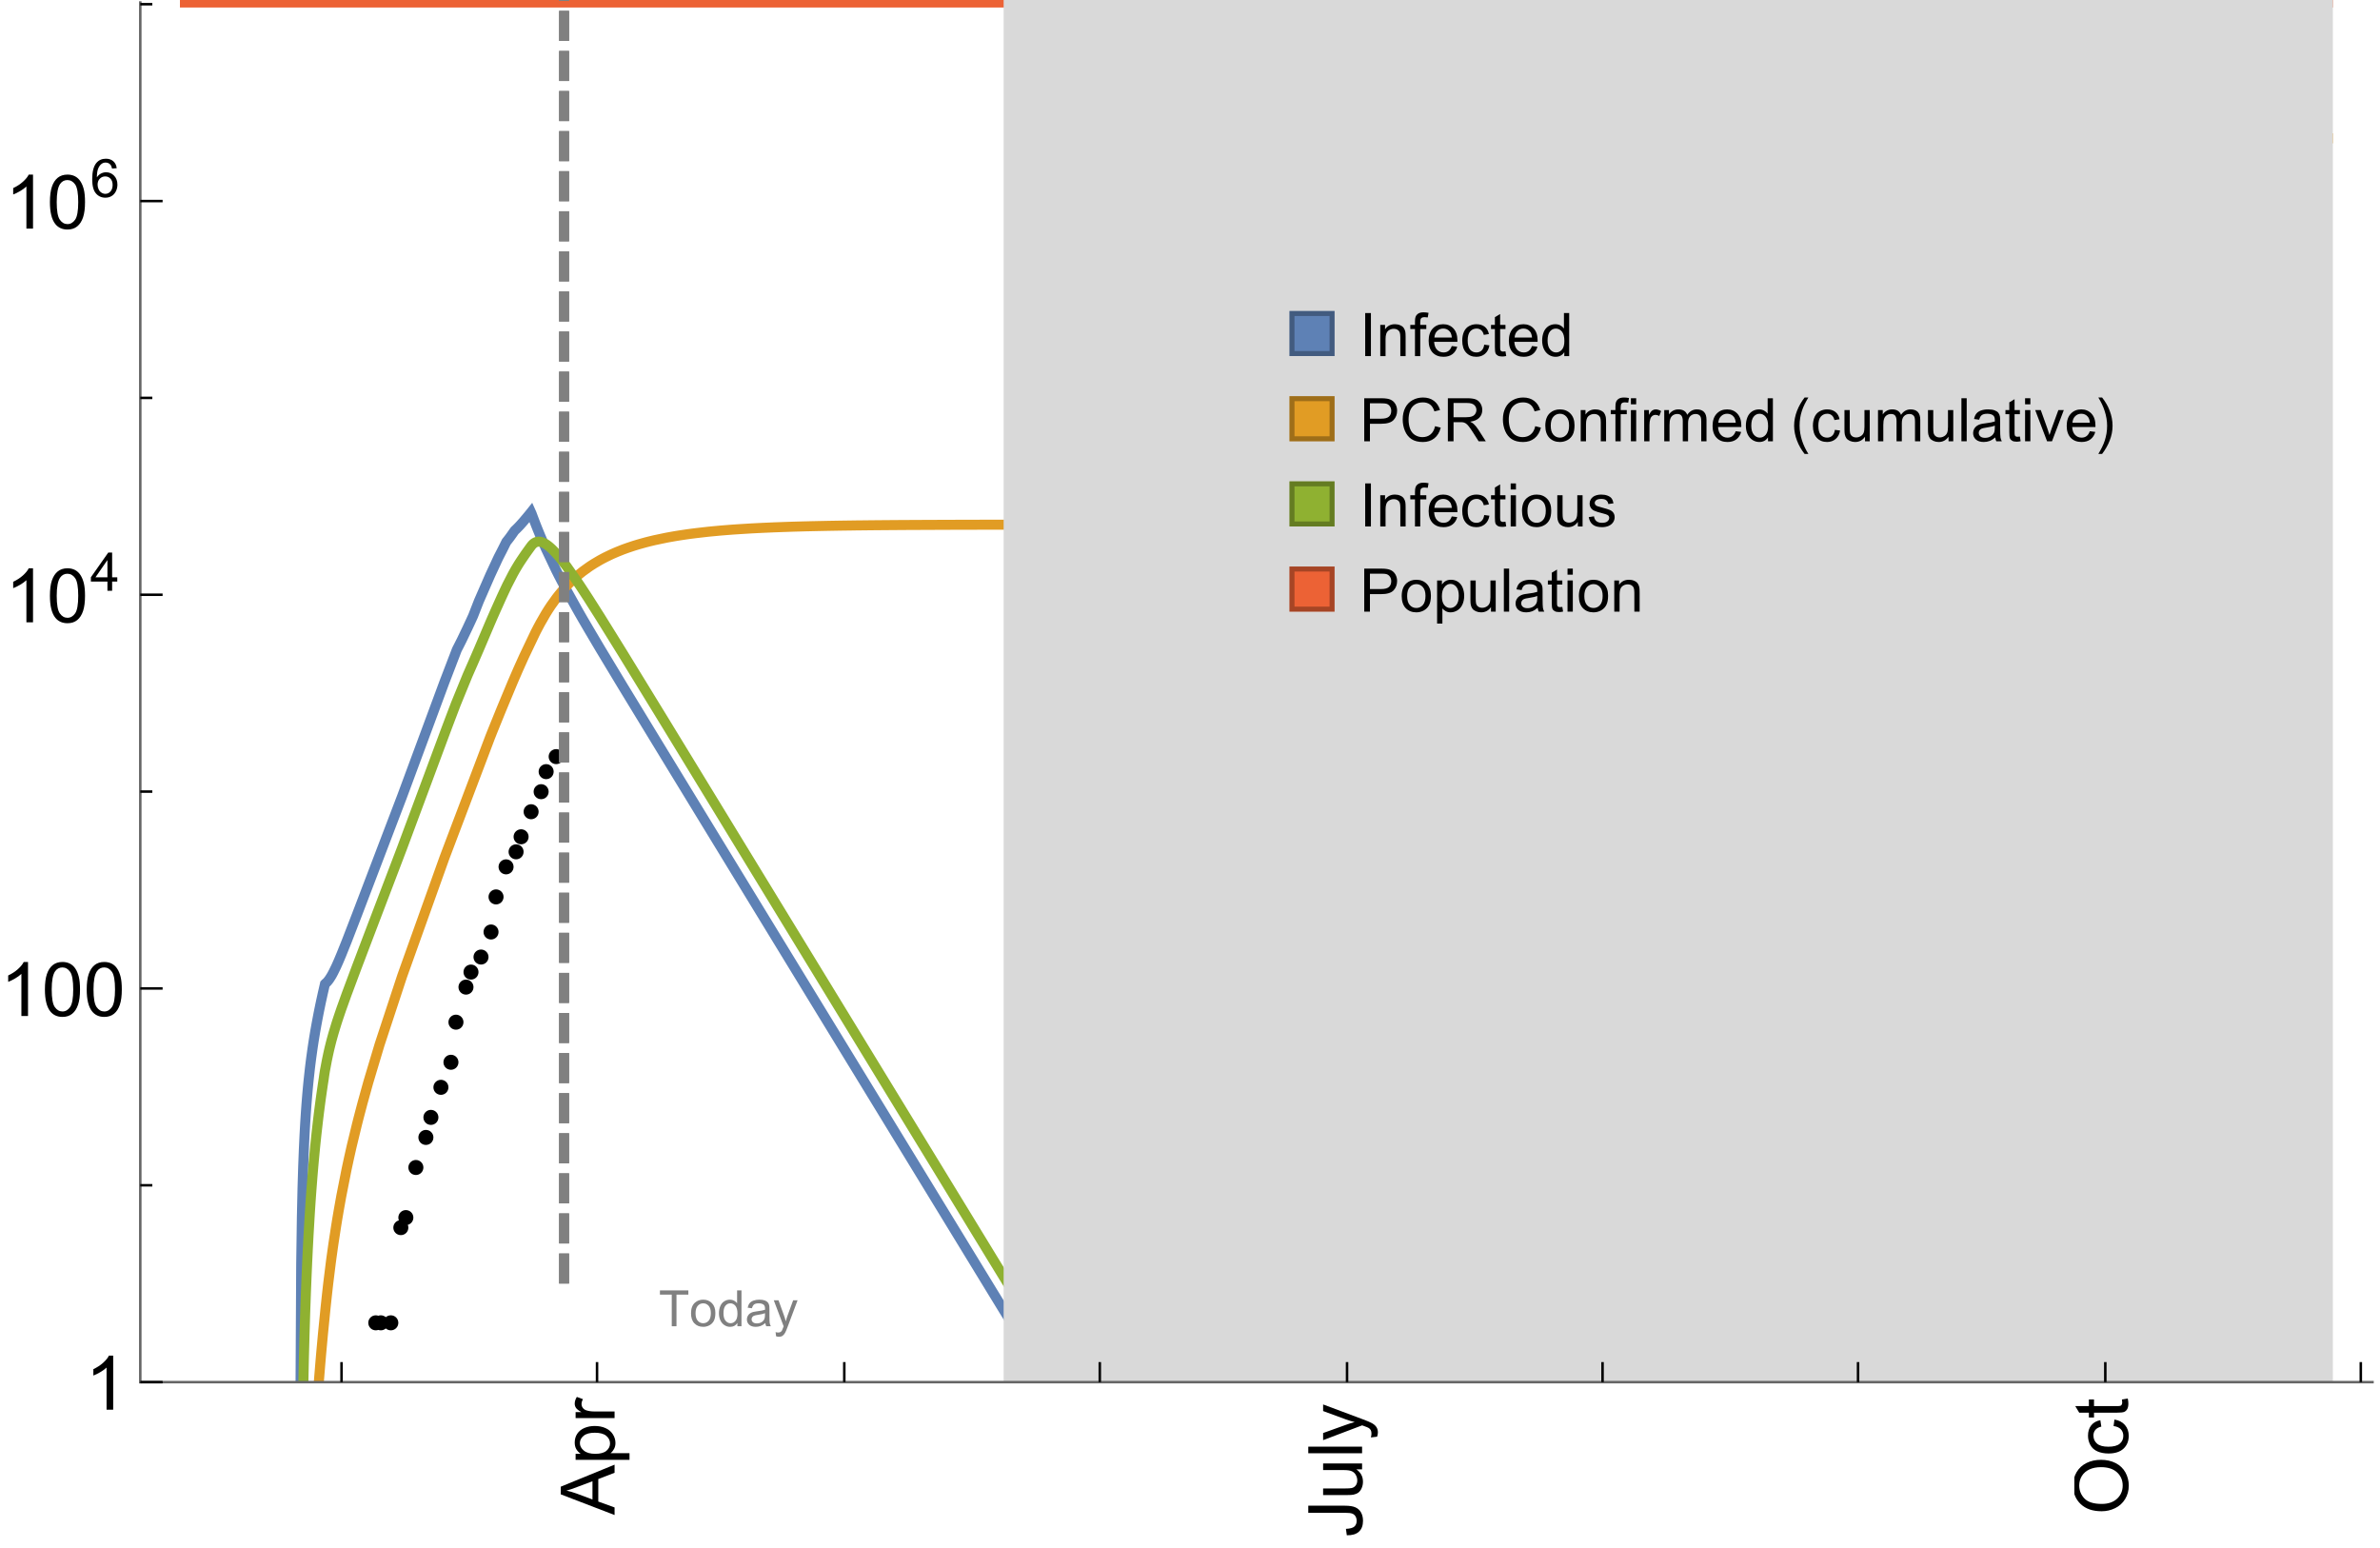 <?xml version="1.0" encoding="UTF-8"?>
<svg xmlns="http://www.w3.org/2000/svg" xmlns:xlink="http://www.w3.org/1999/xlink" width="475pt" height="309pt" viewBox="0 0 475 309" version="1.1">
<defs>
<g>
<symbol overflow="visible" id="glyph0-0">
<path style="stroke:none;" d=""/>
</symbol>
<symbol overflow="visible" id="glyph0-1">
<path style="stroke:none;" d="M 1.117 0 L 1.117 -8.59 L 2.258 -8.59 L 2.258 0 Z M 1.117 0 "/>
</symbol>
<symbol overflow="visible" id="glyph0-2">
<path style="stroke:none;" d="M 0.789 0 L 0.789 -6.223 L 1.742 -6.223 L 1.742 -5.336 C 2.199 -6.02 2.859 -6.363 3.719 -6.363 C 4.094 -6.363 4.441 -6.297 4.754 -6.16 C 5.07 -6.027 5.305 -5.852 5.461 -5.633 C 5.617 -5.414 5.727 -5.152 5.789 -4.852 C 5.828 -4.656 5.848 -4.312 5.848 -3.828 L 5.848 0 L 4.793 0 L 4.793 -3.785 C 4.793 -4.215 4.75 -4.535 4.672 -4.75 C 4.59 -4.961 4.441 -5.133 4.234 -5.258 C 4.023 -5.387 3.781 -5.449 3.5 -5.449 C 3.051 -5.449 2.66 -5.305 2.336 -5.023 C 2.008 -4.738 1.844 -4.195 1.844 -3.398 L 1.844 0 Z M 0.789 0 "/>
</symbol>
<symbol overflow="visible" id="glyph0-3">
<path style="stroke:none;" d="M 1.043 0 L 1.043 -5.402 L 0.109 -5.402 L 0.109 -6.223 L 1.043 -6.223 L 1.043 -6.883 C 1.043 -7.301 1.078 -7.613 1.156 -7.816 C 1.258 -8.09 1.434 -8.312 1.691 -8.48 C 1.945 -8.652 2.305 -8.734 2.766 -8.734 C 3.062 -8.734 3.391 -8.703 3.75 -8.633 L 3.594 -7.711 C 3.375 -7.75 3.164 -7.77 2.969 -7.77 C 2.648 -7.77 2.422 -7.703 2.289 -7.562 C 2.156 -7.426 2.094 -7.172 2.094 -6.797 L 2.094 -6.223 L 3.305 -6.223 L 3.305 -5.402 L 2.094 -5.402 L 2.094 0 Z M 1.043 0 "/>
</symbol>
<symbol overflow="visible" id="glyph0-4">
<path style="stroke:none;" d="M 5.051 -2.004 L 6.141 -1.867 C 5.969 -1.23 5.648 -0.738 5.188 -0.387 C 4.723 -0.035 4.125 0.141 3.406 0.141 C 2.496 0.141 1.773 -0.141 1.238 -0.699 C 0.707 -1.262 0.438 -2.047 0.438 -3.059 C 0.438 -4.105 0.711 -4.918 1.25 -5.496 C 1.789 -6.074 2.484 -6.363 3.344 -6.363 C 4.176 -6.363 4.859 -6.078 5.383 -5.516 C 5.91 -4.949 6.176 -4.148 6.176 -3.125 C 6.176 -3.062 6.172 -2.969 6.172 -2.844 L 1.531 -2.844 C 1.57 -2.16 1.762 -1.633 2.109 -1.273 C 2.457 -0.91 2.891 -0.727 3.41 -0.727 C 3.797 -0.727 4.125 -0.828 4.398 -1.031 C 4.672 -1.234 4.891 -1.559 5.051 -2.004 Z M 1.586 -3.711 L 5.062 -3.711 C 5.016 -4.234 4.883 -4.625 4.664 -4.887 C 4.328 -5.293 3.891 -5.496 3.359 -5.496 C 2.875 -5.496 2.465 -5.336 2.137 -5.008 C 1.805 -4.684 1.625 -4.25 1.586 -3.711 Z M 1.586 -3.711 "/>
</symbol>
<symbol overflow="visible" id="glyph0-5">
<path style="stroke:none;" d="M 4.852 -2.281 L 5.891 -2.145 C 5.777 -1.43 5.484 -0.871 5.02 -0.465 C 4.551 -0.062 3.977 0.141 3.297 0.141 C 2.445 0.141 1.762 -0.137 1.246 -0.695 C 0.727 -1.25 0.469 -2.047 0.469 -3.086 C 0.469 -3.758 0.578 -4.348 0.805 -4.852 C 1.027 -5.355 1.363 -5.734 1.82 -5.984 C 2.273 -6.238 2.77 -6.363 3.305 -6.363 C 3.98 -6.363 4.531 -6.191 4.961 -5.852 C 5.391 -5.508 5.668 -5.023 5.789 -4.395 L 4.766 -4.234 C 4.668 -4.652 4.492 -4.969 4.246 -5.18 C 3.996 -5.391 3.695 -5.496 3.344 -5.496 C 2.812 -5.496 2.383 -5.305 2.051 -4.926 C 1.719 -4.543 1.555 -3.941 1.555 -3.117 C 1.555 -2.281 1.711 -1.672 2.031 -1.297 C 2.352 -0.918 2.773 -0.727 3.289 -0.727 C 3.703 -0.727 4.047 -0.852 4.324 -1.109 C 4.602 -1.363 4.777 -1.75 4.852 -2.281 Z M 4.852 -2.281 "/>
</symbol>
<symbol overflow="visible" id="glyph0-6">
<path style="stroke:none;" d="M 3.094 -0.945 L 3.246 -0.012 C 2.949 0.051 2.684 0.082 2.449 0.082 C 2.066 0.082 1.77 0.023 1.559 -0.102 C 1.348 -0.223 1.199 -0.379 1.113 -0.578 C 1.027 -0.773 0.984 -1.188 0.984 -1.82 L 0.984 -5.402 L 0.211 -5.402 L 0.211 -6.223 L 0.984 -6.223 L 0.984 -7.766 L 2.031 -8.398 L 2.031 -6.223 L 3.094 -6.223 L 3.094 -5.402 L 2.031 -5.402 L 2.031 -1.766 C 2.031 -1.465 2.051 -1.27 2.09 -1.184 C 2.125 -1.098 2.188 -1.031 2.27 -0.977 C 2.355 -0.926 2.477 -0.902 2.633 -0.902 C 2.75 -0.902 2.902 -0.914 3.094 -0.945 Z M 3.094 -0.945 "/>
</symbol>
<symbol overflow="visible" id="glyph0-7">
<path style="stroke:none;" d="M 4.828 0 L 4.828 -0.785 C 4.434 -0.168 3.852 0.141 3.086 0.141 C 2.59 0.141 2.137 0.004 1.719 -0.27 C 1.305 -0.543 0.98 -0.926 0.754 -1.414 C 0.523 -1.906 0.41 -2.469 0.41 -3.105 C 0.41 -3.727 0.516 -4.289 0.719 -4.797 C 0.926 -5.301 1.238 -5.688 1.652 -5.961 C 2.066 -6.23 2.531 -6.363 3.039 -6.363 C 3.414 -6.363 3.75 -6.285 4.043 -6.125 C 4.336 -5.969 4.574 -5.762 4.758 -5.508 L 4.758 -8.59 L 5.805 -8.59 L 5.805 0 Z M 1.492 -3.105 C 1.492 -2.309 1.664 -1.711 2 -1.32 C 2.336 -0.926 2.73 -0.727 3.188 -0.727 C 3.648 -0.727 4.039 -0.914 4.363 -1.293 C 4.684 -1.668 4.844 -2.242 4.844 -3.016 C 4.844 -3.867 4.68 -4.492 4.352 -4.891 C 4.023 -5.289 3.621 -5.492 3.141 -5.492 C 2.672 -5.492 2.281 -5.297 1.965 -4.914 C 1.652 -4.531 1.492 -3.93 1.492 -3.105 Z M 1.492 -3.105 "/>
</symbol>
<symbol overflow="visible" id="glyph0-8">
<path style="stroke:none;" d="M 0.926 0 L 0.926 -8.59 L 4.164 -8.59 C 4.734 -8.59 5.172 -8.562 5.473 -8.508 C 5.895 -8.438 6.25 -8.305 6.531 -8.105 C 6.816 -7.91 7.047 -7.633 7.223 -7.277 C 7.395 -6.922 7.484 -6.531 7.484 -6.105 C 7.484 -5.375 7.25 -4.758 6.785 -4.25 C 6.32 -3.746 5.48 -3.492 4.266 -3.492 L 2.062 -3.492 L 2.062 0 Z M 2.062 -4.508 L 4.281 -4.508 C 5.016 -4.508 5.539 -4.641 5.848 -4.914 C 6.156 -5.188 6.312 -5.574 6.312 -6.07 C 6.312 -6.43 6.219 -6.738 6.039 -6.992 C 5.855 -7.25 5.617 -7.418 5.32 -7.5 C 5.129 -7.551 4.773 -7.578 4.258 -7.578 L 2.062 -7.578 Z M 2.062 -4.508 "/>
</symbol>
<symbol overflow="visible" id="glyph0-9">
<path style="stroke:none;" d="M 7.055 -3.012 L 8.191 -2.727 C 7.953 -1.793 7.523 -1.078 6.906 -0.59 C 6.285 -0.098 5.531 0.148 4.633 0.148 C 3.707 0.148 2.957 -0.043 2.375 -0.418 C 1.797 -0.797 1.355 -1.344 1.051 -2.055 C 0.75 -2.77 0.598 -3.539 0.598 -4.359 C 0.598 -5.254 0.77 -6.035 1.109 -6.699 C 1.453 -7.367 1.938 -7.871 2.57 -8.219 C 3.199 -8.562 3.895 -8.734 4.652 -8.734 C 5.512 -8.734 6.234 -8.516 6.82 -8.078 C 7.406 -7.641 7.812 -7.027 8.047 -6.234 L 6.926 -5.969 C 6.727 -6.594 6.438 -7.051 6.059 -7.336 C 5.68 -7.621 5.203 -7.766 4.629 -7.766 C 3.969 -7.766 3.418 -7.605 2.973 -7.289 C 2.531 -6.973 2.219 -6.547 2.039 -6.016 C 1.859 -5.48 1.77 -4.93 1.77 -4.367 C 1.77 -3.637 1.875 -2.996 2.09 -2.453 C 2.301 -1.906 2.633 -1.5 3.082 -1.23 C 3.531 -0.961 4.016 -0.828 4.539 -0.828 C 5.176 -0.828 5.719 -1.008 6.156 -1.375 C 6.598 -1.742 6.898 -2.289 7.055 -3.012 Z M 7.055 -3.012 "/>
</symbol>
<symbol overflow="visible" id="glyph0-10">
<path style="stroke:none;" d="M 0.945 0 L 0.945 -8.59 L 4.75 -8.59 C 5.516 -8.59 6.102 -8.512 6.5 -8.359 C 6.898 -8.203 7.215 -7.93 7.453 -7.539 C 7.691 -7.148 7.812 -6.719 7.812 -6.246 C 7.812 -5.637 7.613 -5.125 7.219 -4.703 C 6.824 -4.285 6.215 -4.023 5.391 -3.906 C 5.691 -3.762 5.922 -3.621 6.078 -3.48 C 6.41 -3.176 6.723 -2.797 7.02 -2.336 L 8.516 0 L 7.086 0 L 5.945 -1.789 C 5.613 -2.305 5.344 -2.695 5.125 -2.969 C 4.91 -3.242 4.719 -3.438 4.551 -3.547 C 4.379 -3.656 4.207 -3.73 4.031 -3.773 C 3.902 -3.801 3.691 -3.812 3.398 -3.812 L 2.078 -3.812 L 2.078 0 Z M 2.078 -4.797 L 4.523 -4.797 C 5.043 -4.797 5.449 -4.852 5.742 -4.961 C 6.035 -5.066 6.258 -5.238 6.41 -5.477 C 6.562 -5.711 6.641 -5.969 6.641 -6.246 C 6.641 -6.652 6.492 -6.984 6.195 -7.25 C 5.902 -7.512 5.438 -7.641 4.797 -7.641 L 2.078 -7.641 Z M 2.078 -4.797 "/>
</symbol>
<symbol overflow="visible" id="glyph0-11">
<path style="stroke:none;" d="M 0.398 -3.109 C 0.398 -4.262 0.719 -5.117 1.359 -5.672 C 1.895 -6.133 2.547 -6.363 3.316 -6.363 C 4.172 -6.363 4.871 -6.082 5.414 -5.523 C 5.957 -4.961 6.227 -4.188 6.227 -3.199 C 6.227 -2.398 6.109 -1.77 5.867 -1.309 C 5.629 -0.852 5.277 -0.492 4.82 -0.242 C 4.359 0.012 3.859 0.141 3.316 0.141 C 2.445 0.141 1.742 -0.141 1.203 -0.695 C 0.668 -1.254 0.398 -2.062 0.398 -3.109 Z M 1.484 -3.109 C 1.484 -2.312 1.656 -1.719 2.004 -1.32 C 2.352 -0.926 2.789 -0.727 3.316 -0.727 C 3.84 -0.727 4.273 -0.926 4.625 -1.324 C 4.973 -1.723 5.145 -2.328 5.145 -3.148 C 5.145 -3.918 4.969 -4.5 4.621 -4.895 C 4.27 -5.293 3.836 -5.492 3.316 -5.492 C 2.789 -5.492 2.352 -5.293 2.004 -4.898 C 1.656 -4.504 1.484 -3.906 1.484 -3.109 Z M 1.484 -3.109 "/>
</symbol>
<symbol overflow="visible" id="glyph0-12">
<path style="stroke:none;" d="M 0.797 -7.375 L 0.797 -8.59 L 1.852 -8.59 L 1.852 -7.375 Z M 0.797 0 L 0.797 -6.223 L 1.852 -6.223 L 1.852 0 Z M 0.797 0 "/>
</symbol>
<symbol overflow="visible" id="glyph0-13">
<path style="stroke:none;" d="M 0.781 0 L 0.781 -6.223 L 1.727 -6.223 L 1.727 -5.281 C 1.969 -5.723 2.195 -6.012 2.398 -6.152 C 2.605 -6.293 2.828 -6.363 3.078 -6.363 C 3.434 -6.363 3.793 -6.25 4.16 -6.023 L 3.797 -5.047 C 3.539 -5.199 3.281 -5.273 3.023 -5.273 C 2.793 -5.273 2.586 -5.203 2.402 -5.066 C 2.219 -4.926 2.086 -4.734 2.008 -4.488 C 1.891 -4.113 1.836 -3.703 1.836 -3.258 L 1.836 0 Z M 0.781 0 "/>
</symbol>
<symbol overflow="visible" id="glyph0-14">
<path style="stroke:none;" d="M 0.789 0 L 0.789 -6.223 L 1.734 -6.223 L 1.734 -5.352 C 1.93 -5.656 2.188 -5.898 2.516 -6.086 C 2.84 -6.27 3.207 -6.363 3.621 -6.363 C 4.082 -6.363 4.461 -6.266 4.754 -6.078 C 5.051 -5.887 5.258 -5.617 5.379 -5.273 C 5.871 -6 6.512 -6.363 7.301 -6.363 C 7.918 -6.363 8.391 -6.191 8.727 -5.852 C 9.059 -5.508 9.223 -4.984 9.223 -4.273 L 9.223 0 L 8.172 0 L 8.172 -3.922 C 8.172 -4.344 8.141 -4.645 8.07 -4.832 C 8.004 -5.016 7.879 -5.164 7.699 -5.281 C 7.52 -5.395 7.309 -5.449 7.066 -5.449 C 6.629 -5.449 6.266 -5.305 5.977 -5.012 C 5.688 -4.723 5.543 -4.258 5.543 -3.617 L 5.543 0 L 4.488 0 L 4.488 -4.043 C 4.488 -4.512 4.402 -4.863 4.23 -5.098 C 4.059 -5.332 3.777 -5.449 3.387 -5.449 C 3.09 -5.449 2.816 -5.371 2.562 -5.215 C 2.312 -5.059 2.129 -4.828 2.016 -4.531 C 1.902 -4.23 1.844 -3.797 1.844 -3.227 L 1.844 0 Z M 0.789 0 "/>
</symbol>
<symbol overflow="visible" id="glyph0-15">
<path style="stroke:none;" d="M 4.867 0 L 4.867 -0.914 C 4.383 -0.211 3.727 0.141 2.895 0.141 C 2.527 0.141 2.184 0.07 1.867 -0.07 C 1.547 -0.211 1.312 -0.387 1.156 -0.602 C 1.004 -0.812 0.895 -1.074 0.832 -1.383 C 0.789 -1.59 0.766 -1.918 0.766 -2.367 L 0.766 -6.223 L 1.82 -6.223 L 1.82 -2.773 C 1.82 -2.223 1.844 -1.852 1.887 -1.656 C 1.953 -1.379 2.094 -1.164 2.309 -1.004 C 2.523 -0.848 2.789 -0.766 3.105 -0.766 C 3.422 -0.766 3.719 -0.848 3.996 -1.012 C 4.273 -1.172 4.469 -1.395 4.586 -1.672 C 4.699 -1.953 4.758 -2.359 4.758 -2.891 L 4.758 -6.223 L 5.812 -6.223 L 5.812 0 Z M 4.867 0 "/>
</symbol>
<symbol overflow="visible" id="glyph0-16">
<path style="stroke:none;" d="M 0.766 0 L 0.766 -8.59 L 1.82 -8.59 L 1.82 0 Z M 0.766 0 "/>
</symbol>
<symbol overflow="visible" id="glyph0-17">
<path style="stroke:none;" d="M 4.852 -0.766 C 4.461 -0.434 4.086 -0.203 3.723 -0.062 C 3.363 0.074 2.977 0.141 2.562 0.141 C 1.879 0.141 1.352 -0.027 0.984 -0.359 C 0.617 -0.695 0.434 -1.121 0.434 -1.641 C 0.434 -1.945 0.504 -2.223 0.641 -2.477 C 0.781 -2.727 0.961 -2.93 1.188 -3.082 C 1.41 -3.234 1.664 -3.352 1.945 -3.43 C 2.152 -3.484 2.465 -3.535 2.883 -3.586 C 3.734 -3.688 4.359 -3.809 4.766 -3.949 C 4.77 -4.094 4.77 -4.188 4.77 -4.227 C 4.77 -4.656 4.672 -4.957 4.469 -5.133 C 4.199 -5.371 3.801 -5.492 3.27 -5.492 C 2.773 -5.492 2.406 -5.402 2.172 -5.23 C 1.934 -5.055 1.758 -4.75 1.648 -4.305 L 0.617 -4.445 C 0.711 -4.887 0.863 -5.246 1.078 -5.516 C 1.293 -5.789 1.602 -5.996 2.008 -6.145 C 2.414 -6.289 2.887 -6.363 3.422 -6.363 C 3.953 -6.363 4.383 -6.301 4.719 -6.176 C 5.051 -6.051 5.293 -5.895 5.449 -5.703 C 5.605 -5.516 5.715 -5.273 5.777 -4.984 C 5.812 -4.805 5.828 -4.484 5.828 -4.016 L 5.828 -2.609 C 5.828 -1.629 5.852 -1.008 5.898 -0.746 C 5.941 -0.488 6.031 -0.238 6.164 0 L 5.062 0 C 4.953 -0.219 4.883 -0.477 4.852 -0.766 Z M 4.766 -3.125 C 4.383 -2.969 3.805 -2.836 3.039 -2.727 C 2.605 -2.664 2.301 -2.594 2.121 -2.516 C 1.941 -2.438 1.805 -2.32 1.703 -2.172 C 1.605 -2.02 1.559 -1.852 1.559 -1.672 C 1.559 -1.391 1.664 -1.156 1.879 -0.969 C 2.09 -0.781 2.402 -0.688 2.812 -0.688 C 3.219 -0.688 3.578 -0.773 3.898 -0.953 C 4.215 -1.129 4.445 -1.375 4.594 -1.68 C 4.707 -1.918 4.766 -2.273 4.766 -2.734 Z M 4.766 -3.125 "/>
</symbol>
<symbol overflow="visible" id="glyph0-18">
<path style="stroke:none;" d="M 2.52 0 L 0.152 -6.223 L 1.266 -6.223 L 2.602 -2.496 C 2.746 -2.094 2.879 -1.676 3 -1.242 C 3.094 -1.57 3.227 -1.965 3.391 -2.426 L 4.773 -6.223 L 5.859 -6.223 L 3.504 0 Z M 2.52 0 "/>
</symbol>
<symbol overflow="visible" id="glyph0-19">
<path style="stroke:none;" d="M 0.367 -1.859 L 1.414 -2.023 C 1.473 -1.605 1.633 -1.281 1.902 -1.062 C 2.168 -0.84 2.543 -0.727 3.023 -0.727 C 3.508 -0.727 3.867 -0.824 4.102 -1.023 C 4.336 -1.219 4.453 -1.453 4.453 -1.719 C 4.453 -1.957 4.352 -2.141 4.141 -2.281 C 3.996 -2.375 3.641 -2.492 3.062 -2.637 C 2.289 -2.832 1.754 -3 1.457 -3.145 C 1.156 -3.285 0.93 -3.484 0.777 -3.734 C 0.621 -3.988 0.547 -4.266 0.547 -4.57 C 0.547 -4.848 0.609 -5.105 0.734 -5.34 C 0.863 -5.578 1.035 -5.773 1.254 -5.93 C 1.418 -6.051 1.641 -6.152 1.926 -6.238 C 2.207 -6.32 2.512 -6.363 2.836 -6.363 C 3.324 -6.363 3.754 -6.293 4.121 -6.152 C 4.492 -6.012 4.766 -5.82 4.938 -5.582 C 5.113 -5.34 5.234 -5.02 5.305 -4.617 L 4.273 -4.477 C 4.227 -4.797 4.09 -5.047 3.863 -5.227 C 3.641 -5.406 3.32 -5.496 2.914 -5.496 C 2.43 -5.496 2.082 -5.414 1.875 -5.258 C 1.668 -5.098 1.562 -4.906 1.562 -4.695 C 1.562 -4.559 1.609 -4.434 1.695 -4.324 C 1.781 -4.211 1.914 -4.117 2.098 -4.043 C 2.203 -4.004 2.516 -3.914 3.031 -3.773 C 3.777 -3.574 4.297 -3.41 4.59 -3.285 C 4.887 -3.156 5.117 -2.973 5.285 -2.73 C 5.453 -2.488 5.539 -2.188 5.539 -1.828 C 5.539 -1.477 5.434 -1.145 5.23 -0.836 C 5.023 -0.523 4.727 -0.285 4.344 -0.113 C 3.957 0.055 3.516 0.141 3.031 0.141 C 2.223 0.141 1.605 -0.027 1.18 -0.363 C 0.758 -0.699 0.484 -1.195 0.367 -1.859 Z M 0.367 -1.859 "/>
</symbol>
<symbol overflow="visible" id="glyph0-20">
<path style="stroke:none;" d="M 0.789 2.383 L 0.789 -6.223 L 1.75 -6.223 L 1.75 -5.414 C 1.977 -5.73 2.234 -5.969 2.52 -6.125 C 2.805 -6.285 3.148 -6.363 3.555 -6.363 C 4.086 -6.363 4.555 -6.227 4.961 -5.953 C 5.367 -5.68 5.676 -5.293 5.883 -4.797 C 6.09 -4.297 6.195 -3.75 6.195 -3.156 C 6.195 -2.52 6.078 -1.949 5.852 -1.438 C 5.621 -0.93 5.289 -0.539 4.855 -0.266 C 4.418 0.004 3.961 0.141 3.48 0.141 C 3.129 0.141 2.812 0.066 2.535 -0.082 C 2.254 -0.23 2.023 -0.418 1.844 -0.645 L 1.844 2.383 Z M 1.746 -3.078 C 1.746 -2.277 1.906 -1.684 2.234 -1.301 C 2.559 -0.918 2.949 -0.727 3.41 -0.727 C 3.879 -0.727 4.281 -0.926 4.613 -1.32 C 4.949 -1.719 5.117 -2.332 5.117 -3.164 C 5.117 -3.957 4.953 -4.551 4.625 -4.945 C 4.301 -5.34 3.91 -5.539 3.457 -5.539 C 3.008 -5.539 2.609 -5.328 2.266 -4.906 C 1.918 -4.488 1.746 -3.875 1.746 -3.078 Z M 1.746 -3.078 "/>
</symbol>
<symbol overflow="visible" id="glyph1-0">
<path style="stroke:none;" d=""/>
</symbol>
<symbol overflow="visible" id="glyph1-1">
<path style="stroke:none;" d="M 3.562 2.52 L 2.805 2.52 C 2.492 2.121 2.211 1.699 1.953 1.258 C 1.699 0.812 1.477 0.352 1.297 -0.125 C 1.113 -0.602 0.969 -1.086 0.871 -1.586 C 0.77 -2.086 0.719 -2.594 0.719 -3.105 C 0.719 -3.625 0.773 -4.133 0.875 -4.633 C 0.977 -5.129 1.117 -5.617 1.301 -6.086 C 1.484 -6.559 1.703 -7.02 1.961 -7.461 C 2.215 -7.906 2.5 -8.328 2.805 -8.734 L 3.562 -8.734 C 3.285 -8.281 3.039 -7.836 2.82 -7.398 C 2.602 -6.957 2.414 -6.512 2.266 -6.055 C 2.117 -5.602 2.008 -5.133 1.93 -4.648 C 1.852 -4.168 1.812 -3.656 1.812 -3.117 C 1.812 -2.617 1.852 -2.121 1.938 -1.629 C 2.02 -1.137 2.141 -0.652 2.289 -0.18 C 2.441 0.297 2.625 0.758 2.844 1.211 C 3.059 1.66 3.297 2.098 3.562 2.52 Z M 3.562 2.52 "/>
</symbol>
<symbol overflow="visible" id="glyph1-2">
<path style="stroke:none;" d="M 3.273 -3.105 C 3.273 -2.59 3.227 -2.082 3.125 -1.586 C 3.023 -1.086 2.879 -0.602 2.695 -0.129 C 2.512 0.344 2.293 0.801 2.035 1.246 C 1.781 1.688 1.5 2.113 1.188 2.52 L 0.434 2.52 C 0.707 2.074 0.953 1.633 1.172 1.188 C 1.391 0.746 1.574 0.297 1.723 -0.156 C 1.871 -0.613 1.984 -1.086 2.066 -1.57 C 2.145 -2.055 2.188 -2.562 2.188 -3.094 C 2.188 -3.594 2.145 -4.09 2.059 -4.582 C 1.977 -5.074 1.859 -5.559 1.703 -6.031 C 1.551 -6.508 1.367 -6.969 1.152 -7.422 C 0.934 -7.875 0.695 -8.312 0.434 -8.734 L 1.188 -8.734 C 1.5 -8.336 1.789 -7.918 2.047 -7.473 C 2.305 -7.031 2.523 -6.57 2.703 -6.09 C 2.887 -5.613 3.027 -5.121 3.125 -4.621 C 3.227 -4.117 3.273 -3.613 3.273 -3.105 Z M 3.273 -3.105 "/>
</symbol>
<symbol overflow="visible" id="glyph2-0">
<path style="stroke:none;" d=""/>
</symbol>
<symbol overflow="visible" id="glyph2-1">
<path style="stroke:none;" d="M 0 0.023 L -10.738 -4.102 L -10.738 -5.633 L 0 -10.027 L 0 -8.406 L -3.25 -7.156 L -3.25 -2.664 L 0 -1.488 Z M -4.41 -3.078 L -4.41 -6.715 L -7.383 -5.598 C -8.285 -5.254 -9.027 -5 -9.609 -4.836 C -8.922 -4.699 -8.238 -4.504 -7.559 -4.254 Z M -4.41 -3.078 "/>
</symbol>
<symbol overflow="visible" id="glyph2-2">
<path style="stroke:none;" d="M 2.98 -0.988 L -7.777 -0.988 L -7.777 -2.191 L -6.766 -2.191 C -7.164 -2.473 -7.461 -2.793 -7.656 -3.148 C -7.855 -3.504 -7.953 -3.938 -7.953 -4.445 C -7.953 -5.109 -7.781 -5.695 -7.441 -6.203 C -7.102 -6.711 -6.617 -7.094 -5.996 -7.352 C -5.371 -7.613 -4.691 -7.742 -3.949 -7.742 C -3.152 -7.742 -2.434 -7.598 -1.797 -7.312 C -1.16 -7.027 -0.672 -6.613 -0.332 -6.066 C 0.008 -5.523 0.176 -4.953 0.176 -4.352 C 0.176 -3.91 0.082 -3.516 -0.102 -3.168 C -0.289 -2.82 -0.523 -2.531 -0.805 -2.309 L 2.98 -2.309 Z M -3.844 -2.184 C -2.844 -2.184 -2.105 -2.387 -1.625 -2.789 C -1.148 -3.195 -0.906 -3.688 -0.906 -4.262 C -0.906 -4.848 -1.156 -5.352 -1.652 -5.77 C -2.148 -6.188 -2.914 -6.395 -3.953 -6.395 C -4.945 -6.395 -5.688 -6.191 -6.18 -5.781 C -6.676 -5.375 -6.922 -4.887 -6.922 -4.32 C -6.922 -3.758 -6.66 -3.262 -6.133 -2.832 C -5.609 -2.398 -4.848 -2.184 -3.844 -2.184 Z M -3.844 -2.184 "/>
</symbol>
<symbol overflow="visible" id="glyph2-3">
<path style="stroke:none;" d="M 0 -0.973 L -7.777 -0.973 L -7.777 -2.16 L -6.598 -2.16 C -7.148 -2.465 -7.516 -2.742 -7.691 -3 C -7.867 -3.258 -7.953 -3.539 -7.953 -3.844 C -7.953 -4.289 -7.812 -4.742 -7.531 -5.199 L -6.305 -4.746 C -6.496 -4.422 -6.594 -4.102 -6.594 -3.781 C -6.594 -3.492 -6.504 -3.234 -6.332 -3.004 C -6.16 -2.773 -5.918 -2.609 -5.609 -2.512 C -5.141 -2.367 -4.629 -2.293 -4.07 -2.293 L 0 -2.293 Z M 0 -0.973 "/>
</symbol>
<symbol overflow="visible" id="glyph2-4">
<path style="stroke:none;" d="M -3.047 -0.434 L -3.223 -1.715 C -2.402 -1.75 -1.84 -1.902 -1.539 -2.176 C -1.234 -2.449 -1.082 -2.828 -1.082 -3.312 C -1.082 -3.668 -1.164 -3.977 -1.328 -4.234 C -1.492 -4.492 -1.715 -4.672 -1.996 -4.77 C -2.277 -4.867 -2.723 -4.914 -3.34 -4.914 L -10.738 -4.914 L -10.738 -6.336 L -3.422 -6.336 C -2.523 -6.336 -1.824 -6.227 -1.332 -6.008 C -0.84 -5.793 -0.465 -5.449 -0.203 -4.977 C 0.055 -4.504 0.184 -3.953 0.184 -3.316 C 0.184 -2.375 -0.086 -1.652 -0.629 -1.152 C -1.172 -0.652 -1.977 -0.414 -3.047 -0.434 Z M -3.047 -0.434 "/>
</symbol>
<symbol overflow="visible" id="glyph2-5">
<path style="stroke:none;" d="M 0 -6.086 L -1.141 -6.086 C -0.262 -5.48 0.176 -4.656 0.176 -3.617 C 0.176 -3.16 0.09 -2.73 -0.086 -2.332 C -0.262 -1.934 -0.484 -1.641 -0.75 -1.445 C -1.016 -1.254 -1.344 -1.117 -1.727 -1.039 C -1.988 -0.984 -2.398 -0.961 -2.961 -0.961 L -7.777 -0.961 L -7.777 -2.277 L -3.465 -2.277 C -2.777 -2.277 -2.312 -2.305 -2.074 -2.359 C -1.727 -2.441 -1.453 -2.617 -1.258 -2.887 C -1.059 -3.156 -0.961 -3.484 -0.961 -3.883 C -0.961 -4.277 -1.062 -4.648 -1.262 -4.996 C -1.465 -5.344 -1.742 -5.586 -2.09 -5.73 C -2.441 -5.875 -2.945 -5.945 -3.609 -5.945 L -7.777 -5.949 L -7.777 -7.266 L 0 -7.266 Z M 0 -6.086 "/>
</symbol>
<symbol overflow="visible" id="glyph2-6">
<path style="stroke:none;" d="M 0 -0.961 L -10.738 -0.961 L -10.738 -2.277 L 0 -2.277 Z M 0 -0.961 "/>
</symbol>
<symbol overflow="visible" id="glyph2-7">
<path style="stroke:none;" d="M 2.996 -0.93 L 1.758 -0.785 C 1.836 -1.07 1.875 -1.324 1.875 -1.539 C 1.875 -1.832 1.828 -2.066 1.73 -2.242 C 1.633 -2.418 1.496 -2.562 1.32 -2.672 C 1.188 -2.758 0.859 -2.891 0.336 -3.078 C 0.262 -3.102 0.156 -3.141 0.016 -3.195 L -7.777 -0.242 L -7.777 -1.664 L -3.273 -3.281 C -2.703 -3.492 -2.102 -3.68 -1.473 -3.844 C -2.078 -3.996 -2.668 -4.176 -3.246 -4.387 L -7.777 -6.051 L -7.777 -7.367 L 0.133 -4.41 C 0.988 -4.094 1.574 -3.844 1.898 -3.668 C 2.332 -3.434 2.648 -3.168 2.852 -2.863 C 3.055 -2.562 3.156 -2.199 3.156 -1.781 C 3.156 -1.527 3.102 -1.242 2.996 -0.93 Z M 2.996 -0.93 "/>
</symbol>
<symbol overflow="visible" id="glyph2-8">
<path style="stroke:none;" d="M -5.23 -0.727 C -7.012 -0.727 -8.406 -1.203 -9.414 -2.16 C -10.422 -3.117 -10.93 -4.352 -10.93 -5.867 C -10.93 -6.859 -10.691 -7.75 -10.219 -8.547 C -9.742 -9.344 -9.082 -9.949 -8.234 -10.367 C -7.387 -10.785 -6.43 -10.992 -5.355 -10.992 C -4.266 -10.992 -3.289 -10.773 -2.43 -10.336 C -1.57 -9.895 -0.922 -9.273 -0.48 -8.469 C -0.039 -7.66 0.184 -6.793 0.184 -5.859 C 0.184 -4.848 -0.062 -3.945 -0.551 -3.148 C -1.039 -2.352 -1.703 -1.75 -2.547 -1.34 C -3.395 -0.93 -4.289 -0.727 -5.23 -0.727 Z M -5.207 -2.191 C -3.914 -2.191 -2.895 -2.539 -2.148 -3.234 C -1.406 -3.93 -1.031 -4.801 -1.031 -5.852 C -1.031 -6.922 -1.41 -7.801 -2.16 -8.492 C -2.914 -9.184 -3.98 -9.527 -5.359 -9.527 C -6.234 -9.527 -7 -9.383 -7.648 -9.086 C -8.301 -8.789 -8.809 -8.359 -9.168 -7.789 C -9.527 -7.219 -9.703 -6.582 -9.703 -5.875 C -9.703 -4.867 -9.359 -4.004 -8.668 -3.277 C -7.977 -2.551 -6.824 -2.191 -5.207 -2.191 Z M -5.207 -2.191 "/>
</symbol>
<symbol overflow="visible" id="glyph2-9">
<path style="stroke:none;" d="M -2.848 -6.062 L -2.68 -7.359 C -1.785 -7.219 -1.086 -6.855 -0.582 -6.273 C -0.078 -5.691 0.176 -4.973 0.176 -4.125 C 0.176 -3.059 -0.172 -2.203 -0.867 -1.555 C -1.562 -0.91 -2.562 -0.586 -3.859 -0.586 C -4.699 -0.586 -5.434 -0.727 -6.062 -1.004 C -6.695 -1.281 -7.168 -1.707 -7.48 -2.273 C -7.797 -2.844 -7.953 -3.461 -7.953 -4.133 C -7.953 -4.977 -7.742 -5.668 -7.312 -6.203 C -6.887 -6.742 -6.281 -7.086 -5.492 -7.234 L -5.297 -5.953 C -5.82 -5.832 -6.211 -5.617 -6.477 -5.305 C -6.738 -4.996 -6.871 -4.621 -6.871 -4.184 C -6.871 -3.52 -6.633 -2.98 -6.156 -2.562 C -5.68 -2.148 -4.926 -1.941 -3.898 -1.941 C -2.852 -1.941 -2.094 -2.141 -1.617 -2.543 C -1.145 -2.941 -0.906 -3.465 -0.906 -4.109 C -0.906 -4.625 -1.066 -5.059 -1.383 -5.406 C -1.699 -5.754 -2.191 -5.973 -2.848 -6.062 Z M -2.848 -6.062 "/>
</symbol>
<symbol overflow="visible" id="glyph2-10">
<path style="stroke:none;" d="M -1.18 -3.867 L -0.016 -4.059 C 0.062 -3.688 0.102 -3.355 0.102 -3.062 C 0.102 -2.582 0.027 -2.211 -0.125 -1.949 C -0.277 -1.684 -0.477 -1.5 -0.723 -1.391 C -0.969 -1.285 -1.488 -1.23 -2.277 -1.23 L -6.754 -1.23 L -6.754 -0.266 L -7.777 -0.266 L -7.777 -1.23 L -9.703 -1.23 L -10.496 -2.543 L -7.777 -2.543 L -7.777 -3.867 L -6.754 -3.867 L -6.754 -2.543 L -2.203 -2.543 C -1.828 -2.543 -1.586 -2.566 -1.48 -2.609 C -1.371 -2.656 -1.285 -2.734 -1.223 -2.84 C -1.16 -2.945 -1.129 -3.094 -1.129 -3.289 C -1.129 -3.434 -1.145 -3.629 -1.18 -3.867 Z M -1.18 -3.867 "/>
</symbol>
<symbol overflow="visible" id="glyph3-0">
<path style="stroke:none;" d=""/>
</symbol>
<symbol overflow="visible" id="glyph3-1">
<path style="stroke:none;" d="M 5.59 0 L 4.27 0 L 4.27 -8.402 C 3.953 -8.098 3.535 -7.797 3.02 -7.492 C 2.504 -7.191 2.043 -6.961 1.633 -6.812 L 1.633 -8.086 C 2.371 -8.434 3.016 -8.852 3.566 -9.344 C 4.117 -9.84 4.508 -10.316 4.738 -10.781 L 5.59 -10.781 Z M 5.59 0 "/>
</symbol>
<symbol overflow="visible" id="glyph3-2">
<path style="stroke:none;" d="M 0.621 -5.297 C 0.621 -6.566 0.754 -7.586 1.016 -8.359 C 1.277 -9.133 1.664 -9.73 2.18 -10.152 C 2.695 -10.57 3.344 -10.781 4.125 -10.781 C 4.699 -10.781 5.203 -10.664 5.641 -10.434 C 6.074 -10.203 6.434 -9.867 6.715 -9.43 C 7 -8.992 7.223 -8.461 7.383 -7.832 C 7.543 -7.207 7.625 -6.359 7.625 -5.297 C 7.625 -4.035 7.496 -3.02 7.234 -2.246 C 6.977 -1.473 6.59 -0.871 6.074 -0.449 C 5.559 -0.027 4.91 0.184 4.125 0.184 C 3.09 0.184 2.273 -0.188 1.684 -0.93 C 0.977 -1.824 0.621 -3.277 0.621 -5.297 Z M 1.977 -5.297 C 1.977 -3.531 2.184 -2.359 2.598 -1.777 C 3.008 -1.191 3.52 -0.902 4.125 -0.902 C 4.73 -0.902 5.238 -1.195 5.652 -1.781 C 6.062 -2.367 6.27 -3.539 6.27 -5.297 C 6.27 -7.062 6.062 -8.238 5.652 -8.82 C 5.238 -9.398 4.723 -9.691 4.109 -9.691 C 3.504 -9.691 3.02 -9.434 2.66 -8.922 C 2.203 -8.266 1.977 -7.059 1.977 -5.297 Z M 1.977 -5.297 "/>
</symbol>
<symbol overflow="visible" id="glyph4-0">
<path style="stroke:none;" d=""/>
</symbol>
<symbol overflow="visible" id="glyph4-1">
<path style="stroke:none;" d="M 3.441 0 L 3.441 -1.824 L 0.137 -1.824 L 0.137 -2.684 L 3.613 -7.625 L 4.379 -7.625 L 4.379 -2.684 L 5.406 -2.684 L 5.406 -1.824 L 4.379 -1.824 L 4.379 0 Z M 3.441 -2.684 L 3.441 -6.121 L 1.055 -2.684 Z M 3.441 -2.684 "/>
</symbol>
<symbol overflow="visible" id="glyph4-2">
<path style="stroke:none;" d="M 5.297 -5.758 L 4.367 -5.684 C 4.285 -6.051 4.168 -6.316 4.016 -6.484 C 3.762 -6.75 3.449 -6.883 3.078 -6.883 C 2.781 -6.883 2.52 -6.801 2.293 -6.637 C 2 -6.422 1.766 -6.105 1.598 -5.695 C 1.426 -5.281 1.34 -4.695 1.332 -3.93 C 1.559 -4.273 1.832 -4.527 2.156 -4.695 C 2.484 -4.863 2.824 -4.945 3.184 -4.945 C 3.809 -4.945 4.336 -4.715 4.777 -4.258 C 5.215 -3.797 5.434 -3.203 5.434 -2.477 C 5.434 -1.996 5.332 -1.551 5.125 -1.141 C 4.918 -0.73 4.637 -0.414 4.273 -0.199 C 3.914 0.02 3.504 0.129 3.047 0.129 C 2.266 0.129 1.633 -0.156 1.141 -0.73 C 0.648 -1.305 0.402 -2.25 0.402 -3.566 C 0.402 -5.039 0.672 -6.113 1.215 -6.781 C 1.691 -7.363 2.332 -7.652 3.137 -7.652 C 3.734 -7.652 4.227 -7.484 4.609 -7.148 C 4.992 -6.812 5.223 -6.348 5.297 -5.758 Z M 1.477 -2.469 C 1.477 -2.148 1.547 -1.84 1.684 -1.543 C 1.82 -1.25 2.012 -1.023 2.258 -0.871 C 2.504 -0.715 2.762 -0.641 3.031 -0.641 C 3.426 -0.641 3.766 -0.801 4.051 -1.117 C 4.336 -1.438 4.477 -1.871 4.477 -2.418 C 4.477 -2.945 4.336 -3.359 4.055 -3.664 C 3.773 -3.969 3.422 -4.117 2.996 -4.117 C 2.574 -4.117 2.215 -3.965 1.918 -3.664 C 1.625 -3.359 1.477 -2.961 1.477 -2.469 Z M 1.477 -2.469 "/>
</symbol>
<symbol overflow="visible" id="glyph5-0">
<path style="stroke:none;" d=""/>
</symbol>
<symbol overflow="visible" id="glyph5-1">
<path style="stroke:none;" d="M 2.594 0 L 2.594 -6.312 L 0.234 -6.312 L 0.234 -7.156 L 5.906 -7.156 L 5.906 -6.312 L 3.539 -6.312 L 3.539 0 Z M 2.594 0 "/>
</symbol>
<symbol overflow="visible" id="glyph5-2">
<path style="stroke:none;" d="M 0.332 -2.594 C 0.332 -3.555 0.598 -4.266 1.133 -4.727 C 1.578 -5.109 2.121 -5.305 2.766 -5.305 C 3.477 -5.305 4.059 -5.07 4.512 -4.602 C 4.965 -4.133 5.191 -3.488 5.191 -2.664 C 5.191 -2 5.09 -1.473 4.891 -1.09 C 4.691 -0.707 4.398 -0.41 4.016 -0.199 C 3.633 0.012 3.215 0.117 2.766 0.117 C 2.039 0.117 1.449 -0.117 1.004 -0.582 C 0.555 -1.047 0.332 -1.719 0.332 -2.594 Z M 1.234 -2.594 C 1.234 -1.93 1.379 -1.43 1.672 -1.102 C 1.961 -0.77 2.324 -0.605 2.766 -0.605 C 3.199 -0.605 3.562 -0.773 3.852 -1.102 C 4.141 -1.434 4.289 -1.941 4.289 -2.621 C 4.289 -3.262 4.141 -3.75 3.852 -4.078 C 3.559 -4.41 3.195 -4.574 2.766 -4.574 C 2.324 -4.574 1.961 -4.41 1.672 -4.082 C 1.383 -3.754 1.234 -3.258 1.234 -2.594 Z M 1.234 -2.594 "/>
</symbol>
<symbol overflow="visible" id="glyph5-3">
<path style="stroke:none;" d="M 4.023 0 L 4.023 -0.656 C 3.695 -0.141 3.211 0.117 2.574 0.117 C 2.16 0.117 1.781 0.004 1.434 -0.227 C 1.086 -0.453 0.816 -0.77 0.629 -1.18 C 0.438 -1.586 0.344 -2.059 0.344 -2.586 C 0.344 -3.105 0.43 -3.574 0.602 -3.996 C 0.773 -4.418 1.031 -4.742 1.375 -4.965 C 1.723 -5.191 2.109 -5.305 2.535 -5.305 C 2.848 -5.305 3.125 -5.238 3.367 -5.105 C 3.613 -4.973 3.812 -4.801 3.965 -4.59 L 3.965 -7.156 L 4.84 -7.156 L 4.84 0 Z M 1.246 -2.586 C 1.246 -1.922 1.387 -1.426 1.664 -1.098 C 1.945 -0.77 2.273 -0.605 2.656 -0.605 C 3.039 -0.605 3.367 -0.762 3.637 -1.078 C 3.906 -1.391 4.039 -1.871 4.039 -2.516 C 4.039 -3.227 3.902 -3.746 3.629 -4.078 C 3.355 -4.41 3.016 -4.574 2.617 -4.574 C 2.227 -4.574 1.898 -4.414 1.637 -4.098 C 1.375 -3.777 1.246 -3.273 1.246 -2.586 Z M 1.246 -2.586 "/>
</symbol>
<symbol overflow="visible" id="glyph5-4">
<path style="stroke:none;" d="M 4.043 -0.641 C 3.719 -0.363 3.402 -0.168 3.102 -0.055 C 2.801 0.059 2.48 0.117 2.133 0.117 C 1.562 0.117 1.125 -0.023 0.82 -0.301 C 0.516 -0.578 0.359 -0.934 0.359 -1.367 C 0.359 -1.621 0.418 -1.852 0.535 -2.062 C 0.648 -2.273 0.801 -2.441 0.988 -2.57 C 1.176 -2.695 1.387 -2.793 1.621 -2.855 C 1.793 -2.902 2.055 -2.945 2.402 -2.988 C 3.113 -3.074 3.633 -3.172 3.969 -3.289 C 3.973 -3.41 3.977 -3.488 3.977 -3.52 C 3.977 -3.879 3.891 -4.133 3.727 -4.277 C 3.5 -4.477 3.168 -4.574 2.727 -4.574 C 2.312 -4.574 2.008 -4.504 1.809 -4.359 C 1.613 -4.215 1.465 -3.957 1.371 -3.59 L 0.512 -3.707 C 0.59 -4.074 0.719 -4.371 0.898 -4.598 C 1.078 -4.824 1.336 -4.996 1.676 -5.121 C 2.016 -5.242 2.406 -5.305 2.852 -5.305 C 3.293 -5.305 3.652 -5.25 3.93 -5.148 C 4.207 -5.043 4.41 -4.91 4.539 -4.754 C 4.672 -4.594 4.762 -4.395 4.812 -4.156 C 4.844 -4.008 4.859 -3.734 4.859 -3.344 L 4.859 -2.172 C 4.859 -1.355 4.879 -0.84 4.914 -0.621 C 4.953 -0.406 5.027 -0.199 5.137 0 L 4.219 0 C 4.129 -0.184 4.07 -0.395 4.043 -0.641 Z M 3.969 -2.602 C 3.648 -2.473 3.172 -2.363 2.535 -2.27 C 2.172 -2.219 1.918 -2.16 1.766 -2.094 C 1.617 -2.031 1.504 -1.934 1.422 -1.809 C 1.34 -1.684 1.297 -1.543 1.297 -1.391 C 1.297 -1.156 1.387 -0.961 1.566 -0.805 C 1.742 -0.648 2 -0.57 2.344 -0.57 C 2.684 -0.57 2.984 -0.645 3.246 -0.793 C 3.512 -0.941 3.703 -1.145 3.828 -1.402 C 3.922 -1.602 3.969 -1.895 3.969 -2.281 Z M 3.969 -2.602 "/>
</symbol>
<symbol overflow="visible" id="glyph5-5">
<path style="stroke:none;" d="M 0.621 1.996 L 0.523 1.172 C 0.715 1.223 0.883 1.25 1.023 1.25 C 1.219 1.25 1.375 1.219 1.492 1.152 C 1.609 1.086 1.707 0.996 1.781 0.879 C 1.836 0.789 1.926 0.574 2.051 0.227 C 2.066 0.176 2.094 0.105 2.129 0.008 L 0.16 -5.188 L 1.109 -5.188 L 2.188 -2.184 C 2.328 -1.801 2.453 -1.402 2.562 -0.98 C 2.664 -1.383 2.785 -1.777 2.926 -2.164 L 4.031 -5.188 L 4.914 -5.188 L 2.938 0.086 C 2.727 0.656 2.562 1.051 2.445 1.266 C 2.289 1.555 2.109 1.766 1.91 1.902 C 1.707 2.039 1.465 2.105 1.188 2.105 C 1.016 2.105 0.828 2.07 0.621 1.996 Z M 0.621 1.996 "/>
</symbol>
</g>
<clipPath id="clip1">
  <path d="M 50 93 L 219 93 L 219 276 L 50 276 Z M 50 93 "/>
</clipPath>
<clipPath id="clip2">
  <path d="M 200 23 L 443 23 L 443 276 L 200 276 Z M 200 23 "/>
</clipPath>
<clipPath id="clip3">
  <path d="M 54 18 L 474 18 L 474 276 L 54 276 Z M 54 18 "/>
</clipPath>
<clipPath id="clip4">
  <path d="M 51 26 L 448 26 L 448 276 L 51 276 Z M 51 26 "/>
</clipPath>
<clipPath id="clip5">
  <path d="M 199 0 L 467 0 L 467 276 L 199 276 Z M 199 0 "/>
</clipPath>
<clipPath id="clip6">
  <path d="M 257.281 62 L 266 62 L 266 71 L 257.281 71 Z M 257.281 62 "/>
</clipPath>
<clipPath id="clip7">
  <path d="M 257.281 61.922 L 267 61.922 L 267 72 L 257.281 72 Z M 257.281 61.922 "/>
</clipPath>
<clipPath id="clip8">
  <path d="M 257.281 79 L 266 79 L 266 88 L 257.281 88 Z M 257.281 79 "/>
</clipPath>
<clipPath id="clip9">
  <path d="M 257.281 78.961 L 267 78.961 L 267 89 L 257.281 89 Z M 257.281 78.961 "/>
</clipPath>
<clipPath id="clip10">
  <path d="M 257.281 96 L 266 96 L 266 105 L 257.281 105 Z M 257.281 96 "/>
</clipPath>
<clipPath id="clip11">
  <path d="M 257.281 96 L 267 96 L 267 106 L 257.281 106 Z M 257.281 96 "/>
</clipPath>
<clipPath id="clip12">
  <path d="M 257.281 113.039 L 266 113.039 L 266 122 L 257.281 122 Z M 257.281 113.039 "/>
</clipPath>
<clipPath id="clip13">
  <path d="M 257.281 113.039 L 267 113.039 L 267 123 L 257.281 123 Z M 257.281 113.039 "/>
</clipPath>
<clipPath id="clip14">
  <path d="M 112 278 L 126 278 L 126 303 L 112 303 Z M 112 278 "/>
</clipPath>
<clipPath id="clip15">
  <path d="M 414 279 L 425 279 L 425 302 L 414 302 Z M 414 279 "/>
</clipPath>
</defs>
<g id="surface8856">
<g clip-path="url(#clip1)" clip-rule="nonzero">
<path style="fill:none;stroke-width:2;stroke-linecap:square;stroke-linejoin:miter;stroke:rgb(36.841%,50.677%,70.979%);stroke-opacity:1;stroke-miterlimit:3.25;" d="M 59.984 275.836 L 60.113 252.27 L 60.246 242.973 L 60.379 237.07 L 60.512 232.762 L 60.645 229.367 L 60.777 226.562 L 60.91 224.18 L 61.043 222.109 L 61.176 220.273 L 61.309 218.633 L 61.441 217.141 L 61.574 215.77 L 61.84 213.332 L 61.973 212.23 L 62.105 211.195 L 62.371 209.277 L 62.504 208.383 L 62.637 207.527 L 62.902 205.914 L 63.035 205.164 L 63.164 204.438 L 63.426 203.043 L 63.555 202.371 L 63.684 201.719 L 63.945 200.453 L 64.074 199.84 L 64.207 199.238 L 64.336 198.648 L 64.465 198.07 L 64.598 197.5 L 64.727 196.93 L 64.855 196.375 L 64.984 196.242 L 65.117 196.137 L 65.246 196.012 L 65.375 195.867 L 65.508 195.707 L 65.637 195.539 L 65.766 195.355 L 66.027 194.949 L 66.156 194.734 L 66.289 194.504 L 66.547 194.016 L 67.07 192.949 L 67.199 192.664 L 67.328 192.375 L 67.59 191.781 L 68.109 190.547 L 69.152 187.957 L 71.234 182.57 L 80.273 158.867 L 88.707 136.094 L 88.848 135.723 L 88.992 135.355 L 89.277 134.613 L 89.848 133.125 L 89.992 132.754 L 90.133 132.379 L 90.418 131.633 L 90.562 131.262 L 90.707 130.887 L 90.992 130.141 L 91.133 129.766 L 91.277 129.457 L 91.418 129.188 L 91.562 128.91 L 92.133 127.777 L 93.277 125.391 L 93.418 125.086 L 93.562 124.777 L 93.848 124.164 L 94.418 122.926 L 95.562 119.996 L 97.848 114.762 L 97.988 114.461 L 98.125 114.164 L 98.406 113.562 L 98.969 112.352 L 99.25 111.742 L 99.527 111.16 L 100.09 110.07 L 100.371 109.516 L 100.652 108.957 L 100.789 108.676 L 100.93 108.395 L 101.07 108.121 L 101.211 107.949 L 101.352 107.773 L 101.492 107.594 L 101.773 107.227 L 102.332 106.445 L 102.613 106.039 L 102.754 105.863 L 102.895 105.734 L 103.176 105.461 L 103.453 105.18 L 103.734 104.883 L 104.016 104.574 L 104.578 103.934 L 104.715 103.77 L 104.855 103.605 L 105.137 103.273 L 105.277 103.102 L 105.418 102.934 L 105.84 102.418 L 105.977 102.246 L 106.117 102.559 L 106.398 103.316 L 106.539 103.688 L 106.82 104.422 L 106.949 104.758 L 107.082 105.09 L 107.344 105.746 L 107.867 107.02 L 108.914 109.434 L 111.004 113.836 L 111.137 114.094 L 111.266 114.352 L 111.527 114.867 L 112.051 115.875 L 113.098 117.844 L 115.191 121.609 L 115.473 122.109 L 115.758 122.605 L 116.324 123.59 L 117.461 125.535 L 119.727 129.367 L 124.266 136.898 L 132.742 150.812 L 141.047 164.422 L 150.059 179.184 L 158.469 192.957 L 167.586 207.879 L 176.535 222.527 L 184.883 236.191 L 193.934 251.012 L 194.199 251.441 L 194.461 251.875 L 194.988 252.738 L 196.047 254.469 L 198.156 257.926 L 198.289 258.141 L 198.422 258.359 L 198.688 258.789 L 199.215 259.656 L 200.27 261.383 L 202.383 264.816 L 202.527 265.047 L 202.668 265.277 L 202.953 265.742 L 203.527 266.672 L 204.672 268.531 L 204.812 268.766 L 204.957 269 L 205.242 269.469 L 205.816 270.395 L 206.961 272.227 L 207.102 272.453 L 207.246 272.68 L 207.531 273.133 L 208.105 274.039 L 208.246 274.266 L 208.391 274.492 L 208.676 274.945 L 208.82 275.168 L 208.961 275.398 L 209.238 275.836 "/>
</g>
<g clip-path="url(#clip2)" clip-rule="nonzero">
<path style="fill:none;stroke-width:2;stroke-linecap:square;stroke-linejoin:miter;stroke:rgb(36.841%,50.677%,70.979%);stroke-opacity:1;stroke-miterlimit:3.25;" d="M 209.668 275.836 L 209.68 275.797 L 209.82 274.152 L 209.965 272.73 L 210.105 271.477 L 210.25 270.367 L 210.395 269.32 L 210.535 268.391 L 210.68 267.547 L 210.965 265.988 L 211.109 265.25 L 211.25 264.566 L 211.539 263.297 L 211.68 262.703 L 211.82 262.117 L 212.098 260.988 L 212.66 258.891 L 213.785 255.105 L 213.926 254.648 L 214.066 254.203 L 214.348 253.359 L 214.91 251.621 L 216.031 248.309 L 216.172 247.914 L 216.312 247.516 L 216.594 246.727 L 217.156 245.199 L 218.277 242.141 L 220.527 236.152 L 228.91 214.266 L 238.004 190.566 L 246.492 168.512 L 254.812 146.934 L 263.84 123.559 L 272.266 101.836 L 281.398 78.645 L 281.539 78.293 L 281.676 77.945 L 281.957 77.246 L 282.52 75.855 L 283.637 73.09 L 285.879 67.637 L 286.02 67.297 L 286.16 66.961 L 286.441 66.293 L 287 64.957 L 288.121 62.316 L 290.363 57.188 L 290.492 56.895 L 290.625 56.605 L 290.883 56.027 L 291.406 54.879 L 292.453 52.629 L 294.543 48.352 L 294.672 48.094 L 294.805 47.84 L 295.066 47.332 L 295.586 46.34 L 296.633 44.43 L 296.762 44.199 L 296.895 43.973 L 297.156 43.52 L 297.68 42.633 L 298.723 40.961 L 298.863 40.742 L 299.008 40.527 L 299.289 40.105 L 299.855 39.297 L 300 39.098 L 300.141 38.906 L 300.422 38.527 L 300.988 37.805 L 301.133 37.633 L 301.273 37.461 L 301.555 37.129 L 302.125 36.5 L 302.266 36.352 L 302.406 36.207 L 302.691 35.922 L 303.258 35.395 L 303.539 35.152 L 303.824 34.922 L 304.105 34.703 L 304.391 34.5 L 304.531 34.402 L 304.672 34.309 L 304.957 34.133 L 305.098 34.051 L 305.238 33.973 L 305.523 33.824 L 305.664 33.754 L 305.809 33.688 L 305.949 33.625 L 306.09 33.566 L 306.23 33.512 L 306.375 33.461 L 306.656 33.367 L 306.797 33.324 L 306.941 33.289 L 307.082 33.254 L 307.223 33.223 L 307.367 33.195 L 307.508 33.172 L 307.648 33.152 L 307.789 33.137 L 308.055 33.113 L 308.32 33.105 L 308.453 33.105 L 308.582 33.109 L 308.715 33.113 L 309.113 33.148 L 309.379 33.188 L 309.508 33.211 L 309.641 33.238 L 309.906 33.301 L 310.039 33.336 L 310.172 33.375 L 310.305 33.418 L 310.434 33.461 L 310.566 33.508 L 310.699 33.559 L 310.965 33.664 L 311.098 33.723 L 311.23 33.785 L 311.492 33.914 L 312.023 34.207 L 312.156 34.289 L 312.285 34.371 L 312.551 34.543 L 313.082 34.922 L 313.211 35.02 L 313.609 35.336 L 314.137 35.793 L 314.27 35.91 L 314.402 36.031 L 314.668 36.285 L 315.195 36.812 L 316.254 37.965 L 316.383 38.117 L 316.516 38.27 L 316.773 38.578 L 317.293 39.223 L 318.328 40.586 L 320.402 43.598 L 320.531 43.797 L 320.664 44 L 320.922 44.402 L 321.441 45.227 L 322.477 46.93 L 324.551 50.512 L 324.832 51.012 L 325.113 51.52 L 325.676 52.539 L 326.805 54.617 L 329.055 58.895 L 333.555 67.785 L 341.957 84.988 L 351.062 103.93 L 359.566 121.676 L 367.902 139.082 L 376.945 157.965 L 385.387 175.59 L 394.531 194.688 L 403.512 213.445 L 411.887 231.02 L 420.969 250.043 L 429.449 267.75 L 433.312 275.836 "/>
</g>
<g clip-path="url(#clip3)" clip-rule="nonzero">
<path style="fill:none;stroke-width:2;stroke-linecap:square;stroke-linejoin:miter;stroke:rgb(88.071%,61.104%,14.204%);stroke-opacity:1;stroke-miterlimit:3.25;" d="M 63.629 275.836 L 63.684 275.133 L 63.945 271.945 L 64.074 270.426 L 64.207 268.953 L 64.465 266.133 L 64.984 260.93 L 65.117 259.688 L 65.246 258.477 L 65.508 256.152 L 66.027 251.965 L 66.156 250.992 L 66.289 250.043 L 66.547 248.215 L 67.07 244.793 L 67.199 243.984 L 67.328 243.191 L 67.59 241.648 L 68.109 238.738 L 69.152 233.461 L 69.281 232.844 L 69.414 232.234 L 69.672 231.039 L 70.191 228.742 L 71.234 224.434 L 71.375 223.875 L 71.516 223.32 L 71.801 222.227 L 72.363 220.098 L 73.492 216.031 L 75.754 208.477 L 80.273 194.758 L 88.707 171.172 L 97.848 147.039 L 97.988 146.691 L 98.125 146.34 L 98.406 145.641 L 98.969 144.25 L 100.09 141.492 L 102.332 136.109 L 102.613 135.453 L 102.895 134.805 L 103.453 133.52 L 104.578 131.02 L 106.82 126.312 L 106.949 126.055 L 107.082 125.797 L 107.344 125.293 L 107.867 124.316 L 108.914 122.5 L 109.043 122.289 L 109.176 122.078 L 109.434 121.664 L 109.957 120.871 L 111.004 119.41 L 111.137 119.238 L 111.266 119.07 L 111.527 118.738 L 112.051 118.105 L 113.098 116.938 L 113.227 116.801 L 113.359 116.664 L 113.621 116.398 L 114.145 115.891 L 115.191 114.945 L 115.332 114.828 L 115.473 114.707 L 115.758 114.477 L 116.324 114.027 L 117.461 113.207 L 117.742 113.012 L 118.027 112.824 L 118.594 112.465 L 119.727 111.797 L 119.871 111.719 L 120.012 111.641 L 120.297 111.488 L 120.863 111.195 L 121.996 110.648 L 122.141 110.582 L 122.281 110.52 L 122.566 110.395 L 123.133 110.152 L 124.266 109.699 L 124.398 109.648 L 124.531 109.602 L 124.797 109.504 L 125.324 109.316 L 126.387 108.961 L 126.516 108.918 L 126.648 108.879 L 126.914 108.797 L 127.445 108.637 L 128.504 108.34 L 128.637 108.305 L 128.77 108.266 L 129.031 108.199 L 129.562 108.062 L 130.621 107.809 L 132.742 107.363 L 132.871 107.336 L 133 107.312 L 133.258 107.262 L 133.777 107.168 L 134.816 106.984 L 134.945 106.965 L 135.078 106.941 L 135.336 106.902 L 135.855 106.82 L 136.895 106.664 L 137.023 106.645 L 137.152 106.629 L 137.414 106.59 L 137.934 106.52 L 138.969 106.391 L 141.047 106.152 L 141.328 106.121 L 142.172 106.039 L 143.301 105.934 L 143.441 105.922 L 143.582 105.906 L 144.426 105.836 L 145.555 105.746 L 145.695 105.734 L 145.836 105.727 L 146.117 105.703 L 146.68 105.664 L 147.809 105.59 L 150.059 105.453 L 150.191 105.445 L 150.324 105.441 L 150.586 105.426 L 151.109 105.398 L 152.164 105.348 L 152.293 105.34 L 152.426 105.336 L 152.688 105.324 L 153.215 105.301 L 154.266 105.254 L 154.395 105.25 L 154.527 105.242 L 154.789 105.234 L 155.316 105.215 L 156.367 105.176 L 158.469 105.105 L 158.613 105.102 L 158.754 105.098 L 160.75 105.043 L 160.891 105.039 L 161.035 105.039 L 161.32 105.031 L 161.887 105.016 L 163.027 104.992 L 163.172 104.988 L 163.312 104.984 L 163.598 104.98 L 165.309 104.945 L 167.586 104.906 L 167.727 104.906 L 167.867 104.902 L 168.145 104.898 L 168.703 104.891 L 169.824 104.875 L 169.961 104.875 L 170.102 104.871 L 170.383 104.867 L 170.941 104.859 L 172.059 104.848 L 172.199 104.848 L 172.34 104.844 L 172.621 104.84 L 173.18 104.836 L 174.297 104.824 L 176.535 104.805 L 176.664 104.805 L 176.797 104.801 L 177.055 104.801 L 177.578 104.797 L 178.621 104.789 L 178.883 104.789 L 179.145 104.785 L 179.664 104.781 L 180.707 104.777 L 180.84 104.773 L 181.23 104.773 L 181.75 104.77 L 182.793 104.766 L 184.883 104.754 L 185.164 104.754 L 185.445 104.75 L 186.012 104.75 L 187.145 104.746 L 187.285 104.746 L 187.426 104.742 L 188.277 104.742 L 189.406 104.738 L 189.547 104.738 L 189.691 104.734 L 190.539 104.734 L 191.672 104.73 L 193.934 104.727 L 194.066 104.723 L 194.988 104.723 L 196.047 104.719 L 197.102 104.719 L 198.156 104.715 L 200.27 104.715 L 202.383 104.711 L 203.527 104.711 L 204.672 104.707 L 207.531 104.707 L 208.105 104.703 L 213.785 104.703 L 216.031 104.699 L 221.574 104.699 L 222.621 104.695 L 228.91 104.695 L 229.055 104.691 L 232.32 104.691 L 233.457 104.688 L 235.164 104.688 L 235.73 104.684 L 236.867 104.684 L 238.004 104.68 L 239.066 104.68 L 239.195 104.676 L 240.391 104.676 L 240.656 104.672 L 241.188 104.672 L 242.246 104.668 L 242.379 104.664 L 242.777 104.664 L 243.309 104.66 L 243.84 104.66 L 244.371 104.656 L 244.504 104.656 L 244.637 104.652 L 244.898 104.652 L 246.492 104.641 L 246.621 104.641 L 246.754 104.637 L 247.012 104.637 L 247.531 104.629 L 247.793 104.629 L 248.051 104.625 L 248.574 104.617 L 248.832 104.617 L 249.094 104.613 L 250.652 104.59 L 250.781 104.59 L 250.914 104.586 L 251.172 104.582 L 251.691 104.574 L 251.824 104.57 L 251.953 104.566 L 252.215 104.562 L 252.734 104.551 L 252.863 104.547 L 252.992 104.547 L 253.254 104.539 L 253.773 104.527 L 254.812 104.5 L 254.953 104.492 L 255.098 104.488 L 255.379 104.48 L 255.941 104.461 L 256.223 104.453 L 256.508 104.441 L 257.07 104.418 L 257.211 104.414 L 257.352 104.406 L 257.637 104.395 L 258.199 104.367 L 259.328 104.305 L 259.891 104.273 L 260.457 104.234 L 260.598 104.223 L 260.738 104.215 L 261.02 104.195 L 261.586 104.148 L 262.148 104.102 L 262.715 104.051 L 263.84 103.93 L 263.973 103.914 L 264.105 103.902 L 264.367 103.867 L 264.895 103.801 L 265.027 103.785 L 265.156 103.766 L 265.422 103.73 L 265.949 103.652 L 266.078 103.633 L 266.211 103.609 L 266.473 103.566 L 267 103.477 L 268.055 103.273 L 268.188 103.246 L 268.316 103.219 L 268.582 103.16 L 269.105 103.039 L 269.371 102.977 L 269.633 102.91 L 270.16 102.77 L 270.293 102.734 L 270.422 102.695 L 270.688 102.617 L 271.215 102.457 L 272.266 102.098 L 272.41 102.047 L 272.551 101.992 L 272.836 101.883 L 273.406 101.648 L 273.551 101.59 L 273.691 101.527 L 273.98 101.398 L 274.551 101.133 L 274.691 101.062 L 274.836 100.988 L 275.121 100.844 L 275.691 100.535 L 276.832 99.855 L 276.977 99.762 L 277.117 99.672 L 277.402 99.48 L 277.973 99.082 L 279.113 98.207 L 279.258 98.09 L 279.398 97.969 L 279.684 97.727 L 280.258 97.223 L 281.398 96.125 L 281.539 95.984 L 281.676 95.84 L 281.957 95.547 L 282.52 94.938 L 283.637 93.633 L 283.918 93.289 L 284.199 92.938 L 284.758 92.215 L 285.879 90.68 L 286.16 90.281 L 286.441 89.875 L 287 89.039 L 288.121 87.293 L 290.363 83.52 L 290.492 83.289 L 290.625 83.059 L 290.883 82.594 L 291.406 81.652 L 292.453 79.723 L 294.543 75.73 L 298.723 67.488 L 298.863 67.207 L 299.008 66.93 L 299.289 66.371 L 299.855 65.258 L 300.988 63.059 L 303.258 58.777 L 303.398 58.52 L 303.539 58.258 L 303.824 57.742 L 304.391 56.723 L 305.523 54.738 L 307.789 50.996 L 308.055 50.582 L 308.32 50.172 L 308.848 49.367 L 309.906 47.82 L 310.172 47.445 L 310.434 47.078 L 310.965 46.352 L 312.023 44.969 L 312.156 44.801 L 312.285 44.637 L 312.551 44.309 L 313.082 43.668 L 314.137 42.445 L 316.254 40.242 L 316.383 40.117 L 316.516 39.992 L 316.773 39.75 L 317.293 39.273 L 318.328 38.371 L 318.457 38.262 L 318.59 38.156 L 318.848 37.945 L 319.367 37.535 L 320.402 36.762 L 320.531 36.668 L 320.664 36.578 L 320.922 36.395 L 321.441 36.043 L 322.477 35.383 L 324.551 34.207 L 324.691 34.137 L 324.832 34.062 L 325.113 33.922 L 325.676 33.648 L 326.805 33.133 L 326.945 33.07 L 327.367 32.895 L 327.93 32.664 L 329.055 32.234 L 329.617 32.031 L 330.18 31.84 L 331.305 31.484 L 331.586 31.398 L 331.867 31.316 L 332.43 31.156 L 333.555 30.855 L 333.688 30.82 L 333.816 30.789 L 334.082 30.727 L 334.605 30.598 L 335.656 30.363 L 335.785 30.336 L 335.918 30.309 L 336.18 30.254 L 336.707 30.148 L 337.754 29.949 L 338.02 29.902 L 338.281 29.855 L 338.805 29.766 L 339.855 29.598 L 341.957 29.297 L 342.098 29.277 L 342.242 29.262 L 342.523 29.227 L 343.094 29.156 L 344.234 29.027 L 344.516 28.996 L 344.801 28.965 L 345.371 28.906 L 346.508 28.797 L 346.652 28.785 L 346.793 28.773 L 347.078 28.746 L 347.648 28.699 L 348.785 28.605 L 348.93 28.598 L 349.07 28.586 L 349.355 28.562 L 349.926 28.523 L 351.062 28.445 L 353.32 28.312 L 353.453 28.309 L 353.719 28.293 L 354.25 28.266 L 355.316 28.215 L 355.449 28.207 L 355.582 28.203 L 356.379 28.168 L 357.441 28.125 L 359.566 28.047 L 359.695 28.043 L 359.828 28.039 L 360.086 28.027 L 360.609 28.012 L 361.652 27.98 L 361.91 27.973 L 362.172 27.969 L 362.691 27.953 L 363.734 27.926 L 363.863 27.922 L 363.996 27.922 L 364.254 27.914 L 364.777 27.902 L 365.82 27.879 L 367.902 27.84 L 368.043 27.836 L 368.188 27.836 L 368.469 27.832 L 369.035 27.82 L 370.164 27.805 L 370.305 27.801 L 370.445 27.801 L 370.73 27.797 L 371.293 27.785 L 372.426 27.773 L 372.566 27.77 L 372.707 27.77 L 372.988 27.766 L 373.555 27.758 L 374.684 27.746 L 376.945 27.723 L 377.211 27.723 L 377.473 27.719 L 379.055 27.707 L 379.188 27.707 L 379.32 27.703 L 379.582 27.703 L 380.109 27.699 L 381.168 27.691 L 381.43 27.691 L 381.695 27.688 L 382.223 27.684 L 383.277 27.68 L 385.387 27.668 L 385.957 27.668 L 386.527 27.664 L 387.672 27.66 L 387.816 27.66 L 387.957 27.656 L 388.816 27.656 L 389.957 27.652 L 390.102 27.648 L 391.102 27.648 L 392.246 27.645 L 394.531 27.637 L 395.656 27.637 L 396.777 27.633 L 397.34 27.633 L 397.898 27.629 L 400.145 27.629 L 401.266 27.625 L 403.512 27.621 L 406.652 27.621 L 407.699 27.617 L 409.793 27.617 L 411.887 27.613 L 418.699 27.613 L 420.969 27.609 L 444.527 27.609 L 446.781 27.605 L 464.59 27.605 "/>
</g>
<g clip-path="url(#clip4)" clip-rule="nonzero">
<path style="fill:none;stroke-width:2;stroke-linecap:square;stroke-linejoin:miter;stroke:rgb(56.017%,69.156%,19.489%);stroke-opacity:1;stroke-miterlimit:3.25;" d="M 60.551 275.836 L 60.645 271.293 L 60.777 266.312 L 60.91 261.977 L 61.043 258.23 L 61.176 254.883 L 61.309 251.859 L 61.441 249.105 L 61.574 246.57 L 61.84 242.062 L 61.973 240.035 L 62.105 238.137 L 62.371 234.676 L 62.504 233.09 L 62.637 231.586 L 62.902 228.793 L 63.035 227.512 L 63.164 226.289 L 63.426 223.984 L 63.555 222.898 L 63.684 221.848 L 63.945 219.852 L 64.074 218.902 L 64.207 217.98 L 64.465 216.215 L 64.598 215.371 L 64.727 214.445 L 64.855 213.648 L 64.984 212.973 L 65.117 212.258 L 65.246 211.582 L 65.508 210.34 L 65.637 209.758 L 65.766 209.203 L 66.027 208.152 L 66.156 207.652 L 66.289 207.172 L 66.547 206.25 L 67.07 204.523 L 67.199 204.113 L 67.328 203.711 L 67.59 202.922 L 68.109 201.398 L 69.152 198.492 L 71.234 192.914 L 71.375 192.543 L 71.516 192.168 L 71.801 191.426 L 72.363 189.934 L 73.492 186.961 L 75.754 181.023 L 80.273 169.164 L 88.707 146.484 L 88.848 146.102 L 88.992 145.723 L 89.277 144.965 L 89.848 143.457 L 90.992 140.449 L 93.277 134.863 L 93.418 134.535 L 93.562 134.207 L 93.848 133.555 L 94.418 132.262 L 95.562 129.621 L 97.848 124.242 L 97.988 123.918 L 98.125 123.598 L 98.406 122.957 L 98.969 121.688 L 100.09 119.195 L 100.371 118.586 L 100.652 117.984 L 101.211 116.797 L 102.332 114.621 L 102.613 114.113 L 102.895 113.617 L 103.453 112.684 L 103.594 112.461 L 103.734 112.242 L 104.016 111.812 L 104.578 110.98 L 104.715 110.781 L 104.855 110.578 L 105.137 110.184 L 105.277 109.984 L 105.418 109.789 L 105.699 109.402 L 105.84 109.211 L 105.977 109.02 L 106.117 108.84 L 106.258 108.684 L 106.398 108.547 L 106.539 108.434 L 106.68 108.34 L 106.82 108.262 L 106.949 108.203 L 107.082 108.16 L 107.211 108.129 L 107.344 108.109 L 107.473 108.102 L 107.605 108.102 L 107.734 108.113 L 107.867 108.137 L 107.996 108.164 L 108.129 108.203 L 108.258 108.25 L 108.391 108.301 L 108.52 108.363 L 108.652 108.43 L 108.781 108.5 L 108.914 108.578 L 109.043 108.664 L 109.176 108.754 L 109.434 108.949 L 109.566 109.055 L 109.695 109.164 L 109.957 109.395 L 110.09 109.516 L 110.219 109.641 L 110.48 109.898 L 111.004 110.457 L 111.137 110.605 L 111.266 110.754 L 111.527 111.059 L 112.051 111.695 L 113.098 113.059 L 115.191 116.031 L 115.473 116.453 L 115.758 116.875 L 116.324 117.734 L 117.461 119.477 L 119.727 123.047 L 124.266 130.355 L 132.742 144.188 L 141.047 157.789 L 150.059 172.551 L 158.469 186.32 L 167.586 201.242 L 176.535 215.895 L 184.883 229.559 L 193.934 244.375 L 194.066 244.594 L 194.199 244.809 L 194.461 245.238 L 194.988 246.105 L 196.047 247.832 L 198.156 251.293 L 198.422 251.723 L 198.688 252.156 L 200.27 254.746 L 202.383 258.176 L 202.527 258.406 L 202.668 258.637 L 202.953 259.102 L 203.527 260.027 L 204.672 261.891 L 204.812 262.125 L 204.957 262.359 L 205.242 262.824 L 205.816 263.754 L 206.961 265.582 L 207.102 265.809 L 207.246 266.035 L 207.531 266.488 L 208.105 267.391 L 208.246 267.617 L 208.391 267.844 L 208.676 268.293 L 209.25 269.203 L 209.391 269.43 L 209.68 269.883 L 209.82 270.07 L 209.965 270.199 L 210.105 270.281 L 210.395 270.336 L 210.535 270.285 L 210.68 270.184 L 210.824 270.062 L 210.965 269.961 L 211.109 269.852 L 211.25 269.68 L 211.395 269.473 L 211.539 269.27 L 211.68 269.086 L 211.82 268.875 L 211.961 268.617 L 212.098 268.32 L 212.238 268 L 212.379 267.668 L 212.66 266.992 L 212.801 266.676 L 212.941 266.375 L 213.082 266.09 L 213.223 265.77 L 213.363 265.422 L 213.504 265.051 L 213.785 264.281 L 213.926 263.898 L 214.066 263.527 L 214.348 262.832 L 214.91 261.324 L 216.031 258.273 L 220.527 246.363 L 228.91 224.48 L 238.004 200.781 L 246.492 178.727 L 254.812 157.145 L 263.84 133.762 L 272.266 112.004 L 281.398 88.68 L 290.363 66.738 L 290.492 66.434 L 290.625 66.129 L 290.883 65.523 L 291.406 64.32 L 292.453 61.945 L 294.543 57.363 L 294.672 57.086 L 294.805 56.809 L 295.066 56.258 L 295.586 55.168 L 296.633 53.047 L 298.723 49.07 L 298.863 48.816 L 299.008 48.562 L 299.289 48.059 L 299.855 47.082 L 300.988 45.227 L 301.133 45.004 L 301.273 44.785 L 301.555 44.352 L 302.125 43.516 L 303.258 41.965 L 303.539 41.605 L 303.824 41.254 L 304.391 40.582 L 304.531 40.422 L 304.672 40.266 L 304.957 39.957 L 305.523 39.379 L 305.664 39.242 L 305.809 39.105 L 306.09 38.848 L 306.656 38.359 L 306.797 38.246 L 306.941 38.137 L 307.223 37.922 L 307.789 37.535 L 307.922 37.449 L 308.055 37.367 L 308.32 37.215 L 308.453 37.141 L 308.582 37.07 L 308.848 36.938 L 309.113 36.812 L 309.379 36.703 L 309.508 36.652 L 309.641 36.602 L 309.906 36.512 L 310.039 36.469 L 310.172 36.43 L 310.305 36.395 L 310.434 36.363 L 310.566 36.332 L 310.832 36.277 L 310.965 36.254 L 311.098 36.234 L 311.23 36.219 L 311.359 36.203 L 311.625 36.18 L 311.758 36.172 L 312.023 36.164 L 312.156 36.168 L 312.285 36.168 L 312.551 36.184 L 312.816 36.207 L 312.949 36.223 L 313.082 36.242 L 313.211 36.262 L 313.477 36.309 L 313.609 36.34 L 313.742 36.367 L 313.875 36.402 L 314.137 36.473 L 314.27 36.516 L 314.402 36.555 L 314.668 36.648 L 314.934 36.75 L 315.195 36.859 L 315.328 36.918 L 315.727 37.105 L 316.254 37.391 L 316.383 37.465 L 316.516 37.543 L 316.773 37.699 L 317.293 38.043 L 317.422 38.133 L 317.551 38.227 L 317.809 38.418 L 318.328 38.82 L 318.457 38.926 L 318.59 39.035 L 318.848 39.254 L 319.367 39.719 L 320.402 40.723 L 320.531 40.855 L 320.664 40.988 L 320.922 41.262 L 321.441 41.828 L 322.477 43.031 L 324.551 45.688 L 324.832 46.07 L 325.113 46.461 L 325.676 47.258 L 326.805 48.906 L 329.055 52.414 L 333.555 60.102 L 341.957 75.969 L 351.062 94.285 L 359.566 111.805 L 367.902 129.125 L 376.945 147.977 L 385.387 165.59 L 394.531 184.684 L 403.512 203.441 L 411.887 221.02 L 420.969 240.027 L 429.449 257.742 L 437.762 275.141 L 438.098 275.836 "/>
</g>
<path style="fill:none;stroke-width:2;stroke-linecap:square;stroke-linejoin:miter;stroke:rgb(92.252%,38.562%,20.918%);stroke-opacity:1;stroke-miterlimit:3.25;" d="M 36.91 0.5 L 464.59 0.5 "/>
<path style=" stroke:none;fill-rule:nonzero;fill:rgb(84.999%,84.999%,84.999%);fill-opacity:1;" d="M 201.305 275.836 L 201.305 0.5 L 464.59 0.5 L 464.59 275.836 Z M 201.305 275.836 "/>
<g clip-path="url(#clip5)" clip-rule="nonzero">
<path style="fill:none;stroke-width:2;stroke-linecap:square;stroke-linejoin:miter;stroke:rgb(84.999%,84.999%,84.999%);stroke-opacity:1;stroke-miterlimit:3.25;" d="M 201.305 275.836 L 201.305 0.5 L 464.59 0.5 L 464.59 275.836 Z M 201.305 275.836 "/>
</g>
<g clip-path="url(#clip6)" clip-rule="nonzero">
<path style=" stroke:none;fill-rule:nonzero;fill:rgb(36.841%,50.677%,70.979%);fill-opacity:1;" d="M 257.852 70.566 L 257.852 62.566 L 265.852 62.566 L 265.852 70.566 Z M 257.852 70.566 "/>
</g>
<g clip-path="url(#clip7)" clip-rule="nonzero">
<path style="fill:none;stroke-width:1;stroke-linecap:square;stroke-linejoin:miter;stroke:rgb(36.841%,50.677%,70.979%);stroke-opacity:1;stroke-miterlimit:3.239;" d="M 257.852 70.566 L 257.852 62.566 L 265.852 62.566 L 265.852 70.566 Z M 257.852 70.566 "/>
<path style="fill:none;stroke-width:1;stroke-linecap:square;stroke-linejoin:miter;stroke:rgb(0%,0%,0%);stroke-opacity:0.3;stroke-miterlimit:3.25;" d="M 257.852 70.566 L 257.852 62.566 L 265.852 62.566 L 265.852 70.566 Z M 257.852 70.566 "/>
</g>
<g style="fill:rgb(0%,0%,0%);fill-opacity:1;">
  <use xlink:href="#glyph0-1" x="271.35" y="71.067"/>
  <use xlink:href="#glyph0-2" x="274.684" y="71.067"/>
  <use xlink:href="#glyph0-3" x="281.358" y="71.067"/>
  <use xlink:href="#glyph0-4" x="284.692" y="71.067"/>
  <use xlink:href="#glyph0-5" x="291.366" y="71.067"/>
  <use xlink:href="#glyph0-6" x="297.366" y="71.067"/>
  <use xlink:href="#glyph0-4" x="300.7" y="71.067"/>
  <use xlink:href="#glyph0-7" x="307.373" y="71.067"/>
</g>
<g clip-path="url(#clip8)" clip-rule="nonzero">
<path style=" stroke:none;fill-rule:nonzero;fill:rgb(88.071%,61.104%,14.204%);fill-opacity:1;" d="M 257.852 87.566 L 257.852 79.566 L 265.852 79.566 L 265.852 87.566 Z M 257.852 87.566 "/>
</g>
<g clip-path="url(#clip9)" clip-rule="nonzero">
<path style="fill:none;stroke-width:1;stroke-linecap:square;stroke-linejoin:miter;stroke:rgb(88.071%,61.104%,14.204%);stroke-opacity:1;stroke-miterlimit:3.239;" d="M 257.852 87.566 L 257.852 79.566 L 265.852 79.566 L 265.852 87.566 Z M 257.852 87.566 "/>
<path style="fill:none;stroke-width:1;stroke-linecap:square;stroke-linejoin:miter;stroke:rgb(0%,0%,0%);stroke-opacity:0.3;stroke-miterlimit:3.25;" d="M 257.852 87.566 L 257.852 79.566 L 265.852 79.566 L 265.852 87.566 Z M 257.852 87.566 "/>
</g>
<g style="fill:rgb(0%,0%,0%);fill-opacity:1;">
  <use xlink:href="#glyph0-8" x="271.35" y="88.067"/>
  <use xlink:href="#glyph0-9" x="279.354" y="88.067"/>
  <use xlink:href="#glyph0-10" x="288.02" y="88.067"/>
</g>
<g style="fill:rgb(0%,0%,0%);fill-opacity:1;">
  <use xlink:href="#glyph0-9" x="299.35" y="88.067"/>
  <use xlink:href="#glyph0-11" x="308.016" y="88.067"/>
  <use xlink:href="#glyph0-2" x="314.69" y="88.067"/>
  <use xlink:href="#glyph0-3" x="321.364" y="88.067"/>
  <use xlink:href="#glyph0-12" x="324.698" y="88.067"/>
  <use xlink:href="#glyph0-13" x="327.364" y="88.067"/>
  <use xlink:href="#glyph0-14" x="331.36" y="88.067"/>
  <use xlink:href="#glyph0-4" x="341.356" y="88.067"/>
  <use xlink:href="#glyph0-7" x="348.03" y="88.067"/>
</g>
<g style="fill:rgb(0%,0%,0%);fill-opacity:1;">
  <use xlink:href="#glyph1-1" x="357.35" y="88.067"/>
</g>
<g style="fill:rgb(0%,0%,0%);fill-opacity:1;">
  <use xlink:href="#glyph0-5" x="361.35" y="88.067"/>
  <use xlink:href="#glyph0-15" x="367.35" y="88.067"/>
  <use xlink:href="#glyph0-14" x="374.024" y="88.067"/>
  <use xlink:href="#glyph0-15" x="384.02" y="88.067"/>
  <use xlink:href="#glyph0-16" x="390.694" y="88.067"/>
  <use xlink:href="#glyph0-17" x="393.36" y="88.067"/>
  <use xlink:href="#glyph0-6" x="400.034" y="88.067"/>
  <use xlink:href="#glyph0-12" x="403.368" y="88.067"/>
  <use xlink:href="#glyph0-18" x="406.034" y="88.067"/>
  <use xlink:href="#glyph0-4" x="412.034" y="88.067"/>
</g>
<g style="fill:rgb(0%,0%,0%);fill-opacity:1;">
  <use xlink:href="#glyph1-2" x="418.35" y="88.067"/>
</g>
<g clip-path="url(#clip10)" clip-rule="nonzero">
<path style=" stroke:none;fill-rule:nonzero;fill:rgb(56.017%,69.156%,19.489%);fill-opacity:1;" d="M 257.852 104.566 L 257.852 96.566 L 265.852 96.566 L 265.852 104.566 Z M 257.852 104.566 "/>
</g>
<g clip-path="url(#clip11)" clip-rule="nonzero">
<path style="fill:none;stroke-width:1;stroke-linecap:square;stroke-linejoin:miter;stroke:rgb(56.017%,69.156%,19.489%);stroke-opacity:1;stroke-miterlimit:3.239;" d="M 257.852 104.566 L 257.852 96.566 L 265.852 96.566 L 265.852 104.566 Z M 257.852 104.566 "/>
<path style="fill:none;stroke-width:1;stroke-linecap:square;stroke-linejoin:miter;stroke:rgb(0%,0%,0%);stroke-opacity:0.3;stroke-miterlimit:3.25;" d="M 257.852 104.566 L 257.852 96.566 L 265.852 96.566 L 265.852 104.566 Z M 257.852 104.566 "/>
</g>
<g style="fill:rgb(0%,0%,0%);fill-opacity:1;">
  <use xlink:href="#glyph0-1" x="271.35" y="105.067"/>
  <use xlink:href="#glyph0-2" x="274.684" y="105.067"/>
  <use xlink:href="#glyph0-3" x="281.358" y="105.067"/>
  <use xlink:href="#glyph0-4" x="284.692" y="105.067"/>
  <use xlink:href="#glyph0-5" x="291.366" y="105.067"/>
  <use xlink:href="#glyph0-6" x="297.366" y="105.067"/>
  <use xlink:href="#glyph0-12" x="300.7" y="105.067"/>
  <use xlink:href="#glyph0-11" x="303.366" y="105.067"/>
  <use xlink:href="#glyph0-15" x="310.039" y="105.067"/>
  <use xlink:href="#glyph0-19" x="316.713" y="105.067"/>
</g>
<g clip-path="url(#clip12)" clip-rule="nonzero">
<path style=" stroke:none;fill-rule:nonzero;fill:rgb(92.252%,38.562%,20.918%);fill-opacity:1;" d="M 257.852 121.566 L 257.852 113.566 L 265.852 113.566 L 265.852 121.566 Z M 257.852 121.566 "/>
</g>
<g clip-path="url(#clip13)" clip-rule="nonzero">
<path style="fill:none;stroke-width:1;stroke-linecap:square;stroke-linejoin:miter;stroke:rgb(92.252%,38.562%,20.918%);stroke-opacity:1;stroke-miterlimit:3.239;" d="M 257.852 121.566 L 257.852 113.566 L 265.852 113.566 L 265.852 121.566 Z M 257.852 121.566 "/>
<path style="fill:none;stroke-width:1;stroke-linecap:square;stroke-linejoin:miter;stroke:rgb(0%,0%,0%);stroke-opacity:0.3;stroke-miterlimit:3.25;" d="M 257.852 121.566 L 257.852 113.566 L 265.852 113.566 L 265.852 121.566 Z M 257.852 121.566 "/>
</g>
<g style="fill:rgb(0%,0%,0%);fill-opacity:1;">
  <use xlink:href="#glyph0-8" x="271.35" y="122.067"/>
  <use xlink:href="#glyph0-11" x="279.354" y="122.067"/>
  <use xlink:href="#glyph0-20" x="286.028" y="122.067"/>
  <use xlink:href="#glyph0-15" x="292.702" y="122.067"/>
  <use xlink:href="#glyph0-16" x="299.375" y="122.067"/>
  <use xlink:href="#glyph0-17" x="302.041" y="122.067"/>
  <use xlink:href="#glyph0-6" x="308.715" y="122.067"/>
  <use xlink:href="#glyph0-12" x="312.049" y="122.067"/>
  <use xlink:href="#glyph0-11" x="314.715" y="122.067"/>
  <use xlink:href="#glyph0-2" x="321.389" y="122.067"/>
</g>
<path style="fill:none;stroke-width:0.5;stroke-linecap:square;stroke-linejoin:miter;stroke:rgb(39.999%,39.999%,39.999%);stroke-opacity:1;stroke-miterlimit:3.25;" d="M 473.5 275.836 L 28 275.836 "/>
<path style="fill:none;stroke-width:0.5;stroke-linecap:square;stroke-linejoin:miter;stroke:rgb(39.999%,39.999%,39.999%);stroke-opacity:1;stroke-miterlimit:3.25;" d="M 28 275.836 L 28 0.5 "/>
<path style="fill:none;stroke-width:0.5;stroke-linecap:butt;stroke-linejoin:miter;stroke:rgb(0%,0%,0%);stroke-opacity:1;stroke-miterlimit:3.25;" d="M 68.164 275.836 L 68.164 271.836 "/>
<path style="fill:none;stroke-width:0.5;stroke-linecap:butt;stroke-linejoin:miter;stroke:rgb(0%,0%,0%);stroke-opacity:1;stroke-miterlimit:3.25;" d="M 119.156 275.836 L 119.156 271.836 "/>
<g clip-path="url(#clip14)" clip-rule="nonzero">
<g style="fill:rgb(0%,0%,0%);fill-opacity:1;">
  <use xlink:href="#glyph2-1" x="122.656" y="302.334"/>
  <use xlink:href="#glyph2-2" x="122.656" y="292.329"/>
  <use xlink:href="#glyph2-3" x="122.656" y="283.986"/>
</g>
</g>
<path style="fill:none;stroke-width:0.5;stroke-linecap:butt;stroke-linejoin:miter;stroke:rgb(0%,0%,0%);stroke-opacity:1;stroke-miterlimit:3.25;" d="M 168.504 275.836 L 168.504 271.836 "/>
<path style="fill:none;stroke-width:0.5;stroke-linecap:butt;stroke-linejoin:miter;stroke:rgb(0%,0%,0%);stroke-opacity:1;stroke-miterlimit:3.25;" d="M 219.496 275.836 L 219.496 271.836 "/>
<path style="fill:none;stroke-width:0.5;stroke-linecap:butt;stroke-linejoin:miter;stroke:rgb(0%,0%,0%);stroke-opacity:1;stroke-miterlimit:3.25;" d="M 268.844 275.836 L 268.844 271.836 "/>
<g style="fill:rgb(0%,0%,0%);fill-opacity:1;">
  <use xlink:href="#glyph2-4" x="271.844" y="306.834"/>
  <use xlink:href="#glyph2-5" x="271.844" y="299.334"/>
  <use xlink:href="#glyph2-6" x="271.844" y="290.991"/>
  <use xlink:href="#glyph2-7" x="271.844" y="287.658"/>
</g>
<path style="fill:none;stroke-width:0.5;stroke-linecap:butt;stroke-linejoin:miter;stroke:rgb(0%,0%,0%);stroke-opacity:1;stroke-miterlimit:3.25;" d="M 319.836 275.836 L 319.836 271.836 "/>
<path style="fill:none;stroke-width:0.5;stroke-linecap:butt;stroke-linejoin:miter;stroke:rgb(0%,0%,0%);stroke-opacity:1;stroke-miterlimit:3.25;" d="M 370.828 275.836 L 370.828 271.836 "/>
<path style="fill:none;stroke-width:0.5;stroke-linecap:butt;stroke-linejoin:miter;stroke:rgb(0%,0%,0%);stroke-opacity:1;stroke-miterlimit:3.25;" d="M 420.176 275.836 L 420.176 271.836 "/>
<g clip-path="url(#clip15)" clip-rule="nonzero">
<g style="fill:rgb(0%,0%,0%);fill-opacity:1;">
  <use xlink:href="#glyph2-8" x="424.677" y="302.334"/>
  <use xlink:href="#glyph2-9" x="424.677" y="290.666"/>
  <use xlink:href="#glyph2-10" x="424.677" y="283.166"/>
</g>
</g>
<path style="fill:none;stroke-width:0.5;stroke-linecap:butt;stroke-linejoin:miter;stroke:rgb(0%,0%,0%);stroke-opacity:1;stroke-miterlimit:3.25;" d="M 471.168 275.836 L 471.168 271.836 "/>
<path style="fill:none;stroke-width:0.5;stroke-linecap:butt;stroke-linejoin:miter;stroke:rgb(0%,0%,0%);stroke-opacity:1;stroke-miterlimit:3.25;" d="M 28 275.836 L 32.453 275.836 "/>
<g style="fill:rgb(0%,0%,0%);fill-opacity:1;">
  <use xlink:href="#glyph3-1" x="17" y="281.334"/>
</g>
<path style="fill:none;stroke-width:0.5;stroke-linecap:butt;stroke-linejoin:miter;stroke:rgb(0%,0%,0%);stroke-opacity:1;stroke-miterlimit:3.25;" d="M 28 197.266 L 32.453 197.266 "/>
<g style="fill:rgb(0%,0%,0%);fill-opacity:1;">
  <use xlink:href="#glyph3-1" x="-0" y="202.765"/>
  <use xlink:href="#glyph3-2" x="8.343" y="202.765"/>
  <use xlink:href="#glyph3-2" x="16.686" y="202.765"/>
</g>
<path style="fill:none;stroke-width:0.5;stroke-linecap:butt;stroke-linejoin:miter;stroke:rgb(0%,0%,0%);stroke-opacity:1;stroke-miterlimit:3.25;" d="M 28 118.695 L 32.453 118.695 "/>
<g style="fill:rgb(0%,0%,0%);fill-opacity:1;">
  <use xlink:href="#glyph3-1" x="1" y="124.195"/>
  <use xlink:href="#glyph3-2" x="9.343" y="124.195"/>
</g>
<g style="fill:rgb(0%,0%,0%);fill-opacity:1;">
  <use xlink:href="#glyph4-1" x="18" y="117.895"/>
</g>
<path style="fill:none;stroke-width:0.5;stroke-linecap:butt;stroke-linejoin:miter;stroke:rgb(0%,0%,0%);stroke-opacity:1;stroke-miterlimit:3.25;" d="M 28 40.125 L 32.453 40.125 "/>
<g style="fill:rgb(0%,0%,0%);fill-opacity:1;">
  <use xlink:href="#glyph3-1" x="1" y="45.625"/>
  <use xlink:href="#glyph3-2" x="9.343" y="45.625"/>
</g>
<g style="fill:rgb(0%,0%,0%);fill-opacity:1;">
  <use xlink:href="#glyph4-2" x="18" y="39.325"/>
</g>
<path style="fill:none;stroke-width:0.5;stroke-linecap:butt;stroke-linejoin:miter;stroke:rgb(0%,0%,0%);stroke-opacity:1;stroke-miterlimit:3.25;" d="M 28 236.551 L 30.398 236.551 "/>
<path style="fill:none;stroke-width:0.5;stroke-linecap:butt;stroke-linejoin:miter;stroke:rgb(0%,0%,0%);stroke-opacity:1;stroke-miterlimit:3.25;" d="M 28 157.98 L 30.398 157.98 "/>
<path style="fill:none;stroke-width:0.5;stroke-linecap:butt;stroke-linejoin:miter;stroke:rgb(0%,0%,0%);stroke-opacity:1;stroke-miterlimit:3.25;" d="M 28 79.41 L 30.398 79.41 "/>
<path style="fill:none;stroke-width:0.5;stroke-linecap:butt;stroke-linejoin:miter;stroke:rgb(0%,0%,0%);stroke-opacity:1;stroke-miterlimit:3.25;" d="M 28 0.84 L 30.398 0.84 "/>
<path style=" stroke:none;fill-rule:evenodd;fill:rgb(0%,0%,0%);fill-opacity:1;" d="M 112.5 151 C 112.5 150.602 112.344 150.219 112.062 149.938 C 111.781 149.656 111.398 149.5 111 149.5 C 110.602 149.5 110.219 149.656 109.938 149.938 C 109.656 150.219 109.5 150.602 109.5 151 C 109.5 151.398 109.656 151.781 109.938 152.062 C 110.219 152.344 110.602 152.5 111 152.5 C 111.398 152.5 111.781 152.344 112.062 152.062 C 112.344 151.781 112.5 151.398 112.5 151 Z M 112.5 151 "/>
<path style=" stroke:none;fill-rule:evenodd;fill:rgb(0%,0%,0%);fill-opacity:1;" d="M 110.5 154 C 110.5 153.602 110.344 153.219 110.062 152.938 C 109.781 152.656 109.398 152.5 109 152.5 C 108.602 152.5 108.219 152.656 107.938 152.938 C 107.656 153.219 107.5 153.602 107.5 154 C 107.5 154.398 107.656 154.781 107.938 155.062 C 108.219 155.344 108.602 155.5 109 155.5 C 109.398 155.5 109.781 155.344 110.062 155.062 C 110.344 154.781 110.5 154.398 110.5 154 Z M 110.5 154 "/>
<path style=" stroke:none;fill-rule:evenodd;fill:rgb(0%,0%,0%);fill-opacity:1;" d="M 109.5 158 C 109.5 157.602 109.344 157.219 109.062 156.938 C 108.781 156.656 108.398 156.5 108 156.5 C 107.602 156.5 107.219 156.656 106.938 156.938 C 106.656 157.219 106.5 157.602 106.5 158 C 106.5 158.398 106.656 158.781 106.938 159.062 C 107.219 159.344 107.602 159.5 108 159.5 C 108.398 159.5 108.781 159.344 109.062 159.062 C 109.344 158.781 109.5 158.398 109.5 158 Z M 109.5 158 "/>
<path style=" stroke:none;fill-rule:evenodd;fill:rgb(0%,0%,0%);fill-opacity:1;" d="M 107.5 162 C 107.5 161.602 107.344 161.219 107.062 160.938 C 106.781 160.656 106.398 160.5 106 160.5 C 105.602 160.5 105.219 160.656 104.938 160.938 C 104.656 161.219 104.5 161.602 104.5 162 C 104.5 162.398 104.656 162.781 104.938 163.062 C 105.219 163.344 105.602 163.5 106 163.5 C 106.398 163.5 106.781 163.344 107.062 163.062 C 107.344 162.781 107.5 162.398 107.5 162 Z M 107.5 162 "/>
<path style=" stroke:none;fill-rule:evenodd;fill:rgb(0%,0%,0%);fill-opacity:1;" d="M 105.5 167 C 105.5 166.602 105.344 166.219 105.062 165.938 C 104.781 165.656 104.398 165.5 104 165.5 C 103.602 165.5 103.219 165.656 102.938 165.938 C 102.656 166.219 102.5 166.602 102.5 167 C 102.5 167.398 102.656 167.781 102.938 168.062 C 103.219 168.344 103.602 168.5 104 168.5 C 104.398 168.5 104.781 168.344 105.062 168.062 C 105.344 167.781 105.5 167.398 105.5 167 Z M 105.5 167 "/>
<path style=" stroke:none;fill-rule:evenodd;fill:rgb(0%,0%,0%);fill-opacity:1;" d="M 104.5 170 C 104.5 169.602 104.344 169.219 104.062 168.938 C 103.781 168.656 103.398 168.5 103 168.5 C 102.602 168.5 102.219 168.656 101.938 168.938 C 101.656 169.219 101.5 169.602 101.5 170 C 101.5 170.398 101.656 170.781 101.938 171.062 C 102.219 171.344 102.602 171.5 103 171.5 C 103.398 171.5 103.781 171.344 104.062 171.062 C 104.344 170.781 104.5 170.398 104.5 170 Z M 104.5 170 "/>
<path style=" stroke:none;fill-rule:evenodd;fill:rgb(0%,0%,0%);fill-opacity:1;" d="M 102.5 173 C 102.5 172.602 102.344 172.219 102.062 171.938 C 101.781 171.656 101.398 171.5 101 171.5 C 100.602 171.5 100.219 171.656 99.938 171.938 C 99.656 172.219 99.5 172.602 99.5 173 C 99.5 173.398 99.656 173.781 99.938 174.062 C 100.219 174.344 100.602 174.5 101 174.5 C 101.398 174.5 101.781 174.344 102.062 174.062 C 102.344 173.781 102.5 173.398 102.5 173 Z M 102.5 173 "/>
<path style=" stroke:none;fill-rule:evenodd;fill:rgb(0%,0%,0%);fill-opacity:1;" d="M 100.5 179 C 100.5 178.602 100.344 178.219 100.062 177.938 C 99.781 177.656 99.398 177.5 99 177.5 C 98.602 177.5 98.219 177.656 97.938 177.938 C 97.656 178.219 97.5 178.602 97.5 179 C 97.5 179.398 97.656 179.781 97.938 180.062 C 98.219 180.344 98.602 180.5 99 180.5 C 99.398 180.5 99.781 180.344 100.062 180.062 C 100.344 179.781 100.5 179.398 100.5 179 Z M 100.5 179 "/>
<path style=" stroke:none;fill-rule:evenodd;fill:rgb(0%,0%,0%);fill-opacity:1;" d="M 99.5 186 C 99.5 185.602 99.344 185.219 99.062 184.938 C 98.781 184.656 98.398 184.5 98 184.5 C 97.602 184.5 97.219 184.656 96.938 184.938 C 96.656 185.219 96.5 185.602 96.5 186 C 96.5 186.398 96.656 186.781 96.938 187.062 C 97.219 187.344 97.602 187.5 98 187.5 C 98.398 187.5 98.781 187.344 99.062 187.062 C 99.344 186.781 99.5 186.398 99.5 186 Z M 99.5 186 "/>
<path style=" stroke:none;fill-rule:evenodd;fill:rgb(0%,0%,0%);fill-opacity:1;" d="M 97.5 191 C 97.5 190.602 97.344 190.219 97.062 189.938 C 96.781 189.656 96.398 189.5 96 189.5 C 95.602 189.5 95.219 189.656 94.938 189.938 C 94.656 190.219 94.5 190.602 94.5 191 C 94.5 191.398 94.656 191.781 94.938 192.062 C 95.219 192.344 95.602 192.5 96 192.5 C 96.398 192.5 96.781 192.344 97.062 192.062 C 97.344 191.781 97.5 191.398 97.5 191 Z M 97.5 191 "/>
<path style=" stroke:none;fill-rule:evenodd;fill:rgb(0%,0%,0%);fill-opacity:1;" d="M 95.5 194 C 95.5 193.602 95.344 193.219 95.062 192.938 C 94.781 192.656 94.398 192.5 94 192.5 C 93.602 192.5 93.219 192.656 92.938 192.938 C 92.656 193.219 92.5 193.602 92.5 194 C 92.5 194.398 92.656 194.781 92.938 195.062 C 93.219 195.344 93.602 195.5 94 195.5 C 94.398 195.5 94.781 195.344 95.062 195.062 C 95.344 194.781 95.5 194.398 95.5 194 Z M 95.5 194 "/>
<path style=" stroke:none;fill-rule:evenodd;fill:rgb(0%,0%,0%);fill-opacity:1;" d="M 94.5 197 C 94.5 196.602 94.344 196.219 94.062 195.938 C 93.781 195.656 93.398 195.5 93 195.5 C 92.602 195.5 92.219 195.656 91.938 195.938 C 91.656 196.219 91.5 196.602 91.5 197 C 91.5 197.398 91.656 197.781 91.938 198.062 C 92.219 198.344 92.602 198.5 93 198.5 C 93.398 198.5 93.781 198.344 94.062 198.062 C 94.344 197.781 94.5 197.398 94.5 197 Z M 94.5 197 "/>
<path style=" stroke:none;fill-rule:evenodd;fill:rgb(0%,0%,0%);fill-opacity:1;" d="M 92.5 204 C 92.5 203.602 92.344 203.219 92.062 202.938 C 91.781 202.656 91.398 202.5 91 202.5 C 90.602 202.5 90.219 202.656 89.938 202.938 C 89.656 203.219 89.5 203.602 89.5 204 C 89.5 204.398 89.656 204.781 89.938 205.062 C 90.219 205.344 90.602 205.5 91 205.5 C 91.398 205.5 91.781 205.344 92.062 205.062 C 92.344 204.781 92.5 204.398 92.5 204 Z M 92.5 204 "/>
<path style=" stroke:none;fill-rule:evenodd;fill:rgb(0%,0%,0%);fill-opacity:1;" d="M 91.5 212 C 91.5 211.602 91.344 211.219 91.062 210.938 C 90.781 210.656 90.398 210.5 90 210.5 C 89.602 210.5 89.219 210.656 88.938 210.938 C 88.656 211.219 88.5 211.602 88.5 212 C 88.5 212.398 88.656 212.781 88.938 213.062 C 89.219 213.344 89.602 213.5 90 213.5 C 90.398 213.5 90.781 213.344 91.062 213.062 C 91.344 212.781 91.5 212.398 91.5 212 Z M 91.5 212 "/>
<path style=" stroke:none;fill-rule:evenodd;fill:rgb(0%,0%,0%);fill-opacity:1;" d="M 89.5 217 C 89.5 216.602 89.344 216.219 89.062 215.938 C 88.781 215.656 88.398 215.5 88 215.5 C 87.602 215.5 87.219 215.656 86.938 215.938 C 86.656 216.219 86.5 216.602 86.5 217 C 86.5 217.398 86.656 217.781 86.938 218.062 C 87.219 218.344 87.602 218.5 88 218.5 C 88.398 218.5 88.781 218.344 89.062 218.062 C 89.344 217.781 89.5 217.398 89.5 217 Z M 89.5 217 "/>
<path style=" stroke:none;fill-rule:evenodd;fill:rgb(0%,0%,0%);fill-opacity:1;" d="M 87.5 223 C 87.5 222.602 87.344 222.219 87.062 221.938 C 86.781 221.656 86.398 221.5 86 221.5 C 85.602 221.5 85.219 221.656 84.938 221.938 C 84.656 222.219 84.5 222.602 84.5 223 C 84.5 223.398 84.656 223.781 84.938 224.062 C 85.219 224.344 85.602 224.5 86 224.5 C 86.398 224.5 86.781 224.344 87.062 224.062 C 87.344 223.781 87.5 223.398 87.5 223 Z M 87.5 223 "/>
<path style=" stroke:none;fill-rule:evenodd;fill:rgb(0%,0%,0%);fill-opacity:1;" d="M 86.5 227 C 86.5 226.602 86.344 226.219 86.062 225.938 C 85.781 225.656 85.398 225.5 85 225.5 C 84.602 225.5 84.219 225.656 83.938 225.938 C 83.656 226.219 83.5 226.602 83.5 227 C 83.5 227.398 83.656 227.781 83.938 228.062 C 84.219 228.344 84.602 228.5 85 228.5 C 85.398 228.5 85.781 228.344 86.062 228.062 C 86.344 227.781 86.5 227.398 86.5 227 Z M 86.5 227 "/>
<path style=" stroke:none;fill-rule:evenodd;fill:rgb(0%,0%,0%);fill-opacity:1;" d="M 84.5 233 C 84.5 232.602 84.344 232.219 84.062 231.938 C 83.781 231.656 83.398 231.5 83 231.5 C 82.602 231.5 82.219 231.656 81.938 231.938 C 81.656 232.219 81.5 232.602 81.5 233 C 81.5 233.398 81.656 233.781 81.938 234.062 C 82.219 234.344 82.602 234.5 83 234.5 C 83.398 234.5 83.781 234.344 84.062 234.062 C 84.344 233.781 84.5 233.398 84.5 233 Z M 84.5 233 "/>
<path style=" stroke:none;fill-rule:evenodd;fill:rgb(0%,0%,0%);fill-opacity:1;" d="M 82.5 243 C 82.5 242.602 82.344 242.219 82.062 241.938 C 81.781 241.656 81.398 241.5 81 241.5 C 80.602 241.5 80.219 241.656 79.938 241.938 C 79.656 242.219 79.5 242.602 79.5 243 C 79.5 243.398 79.656 243.781 79.938 244.062 C 80.219 244.344 80.602 244.5 81 244.5 C 81.398 244.5 81.781 244.344 82.062 244.062 C 82.344 243.781 82.5 243.398 82.5 243 Z M 82.5 243 "/>
<path style=" stroke:none;fill-rule:evenodd;fill:rgb(0%,0%,0%);fill-opacity:1;" d="M 81.5 245 C 81.5 244.602 81.344 244.219 81.062 243.938 C 80.781 243.656 80.398 243.5 80 243.5 C 79.602 243.5 79.219 243.656 78.938 243.938 C 78.656 244.219 78.5 244.602 78.5 245 C 78.5 245.398 78.656 245.781 78.938 246.062 C 79.219 246.344 79.602 246.5 80 246.5 C 80.398 246.5 80.781 246.344 81.062 246.062 C 81.344 245.781 81.5 245.398 81.5 245 Z M 81.5 245 "/>
<path style=" stroke:none;fill-rule:evenodd;fill:rgb(0%,0%,0%);fill-opacity:1;" d="M 79.5 264 C 79.5 263.602 79.344 263.219 79.062 262.938 C 78.781 262.656 78.398 262.5 78 262.5 C 77.602 262.5 77.219 262.656 76.938 262.938 C 76.656 263.219 76.5 263.602 76.5 264 C 76.5 264.398 76.656 264.781 76.938 265.062 C 77.219 265.344 77.602 265.5 78 265.5 C 78.398 265.5 78.781 265.344 79.062 265.062 C 79.344 264.781 79.5 264.398 79.5 264 Z M 79.5 264 "/>
<path style=" stroke:none;fill-rule:evenodd;fill:rgb(0%,0%,0%);fill-opacity:1;" d="M 77.5 264 C 77.5 263.602 77.344 263.219 77.062 262.938 C 76.781 262.656 76.398 262.5 76 262.5 C 75.602 262.5 75.219 262.656 74.938 262.938 C 74.656 263.219 74.5 263.602 74.5 264 C 74.5 264.398 74.656 264.781 74.938 265.062 C 75.219 265.344 75.602 265.5 76 265.5 C 76.398 265.5 76.781 265.344 77.062 265.062 C 77.344 264.781 77.5 264.398 77.5 264 Z M 77.5 264 "/>
<path style=" stroke:none;fill-rule:evenodd;fill:rgb(0%,0%,0%);fill-opacity:1;" d="M 76.5 264 C 76.5 263.602 76.344 263.219 76.062 262.938 C 75.781 262.656 75.398 262.5 75 262.5 C 74.602 262.5 74.219 262.656 73.938 262.938 C 73.656 263.219 73.5 263.602 73.5 264 C 73.5 264.398 73.656 264.781 73.938 265.062 C 74.219 265.344 74.602 265.5 75 265.5 C 75.398 265.5 75.781 265.344 76.062 265.062 C 76.344 264.781 76.5 264.398 76.5 264 Z M 76.5 264 "/>
<path style="fill:none;stroke-width:2;stroke-linecap:square;stroke-linejoin:miter;stroke:rgb(50%,50%,50%);stroke-opacity:1;stroke-dasharray:4,4;stroke-miterlimit:3.25;" d="M 112.578 -308.836 L 112.578 258.773 "/>
<path style="fill:none;stroke-width:2;stroke-linecap:square;stroke-linejoin:miter;stroke:rgb(50%,50%,50%);stroke-opacity:1;stroke-dasharray:4,4;stroke-miterlimit:3.25;" d="M 112.578 -308.836 L 112.578 258.773 "/>
<g style="fill:rgb(50%,50%,50%);fill-opacity:1;">
  <use xlink:href="#glyph5-1" x="131.475" y="264.685"/>
  <use xlink:href="#glyph5-2" x="137.583" y="264.685"/>
  <use xlink:href="#glyph5-3" x="143.145" y="264.685"/>
  <use xlink:href="#glyph5-4" x="148.706" y="264.685"/>
  <use xlink:href="#glyph5-5" x="154.268" y="264.685"/>
</g>
</g>
</svg>
